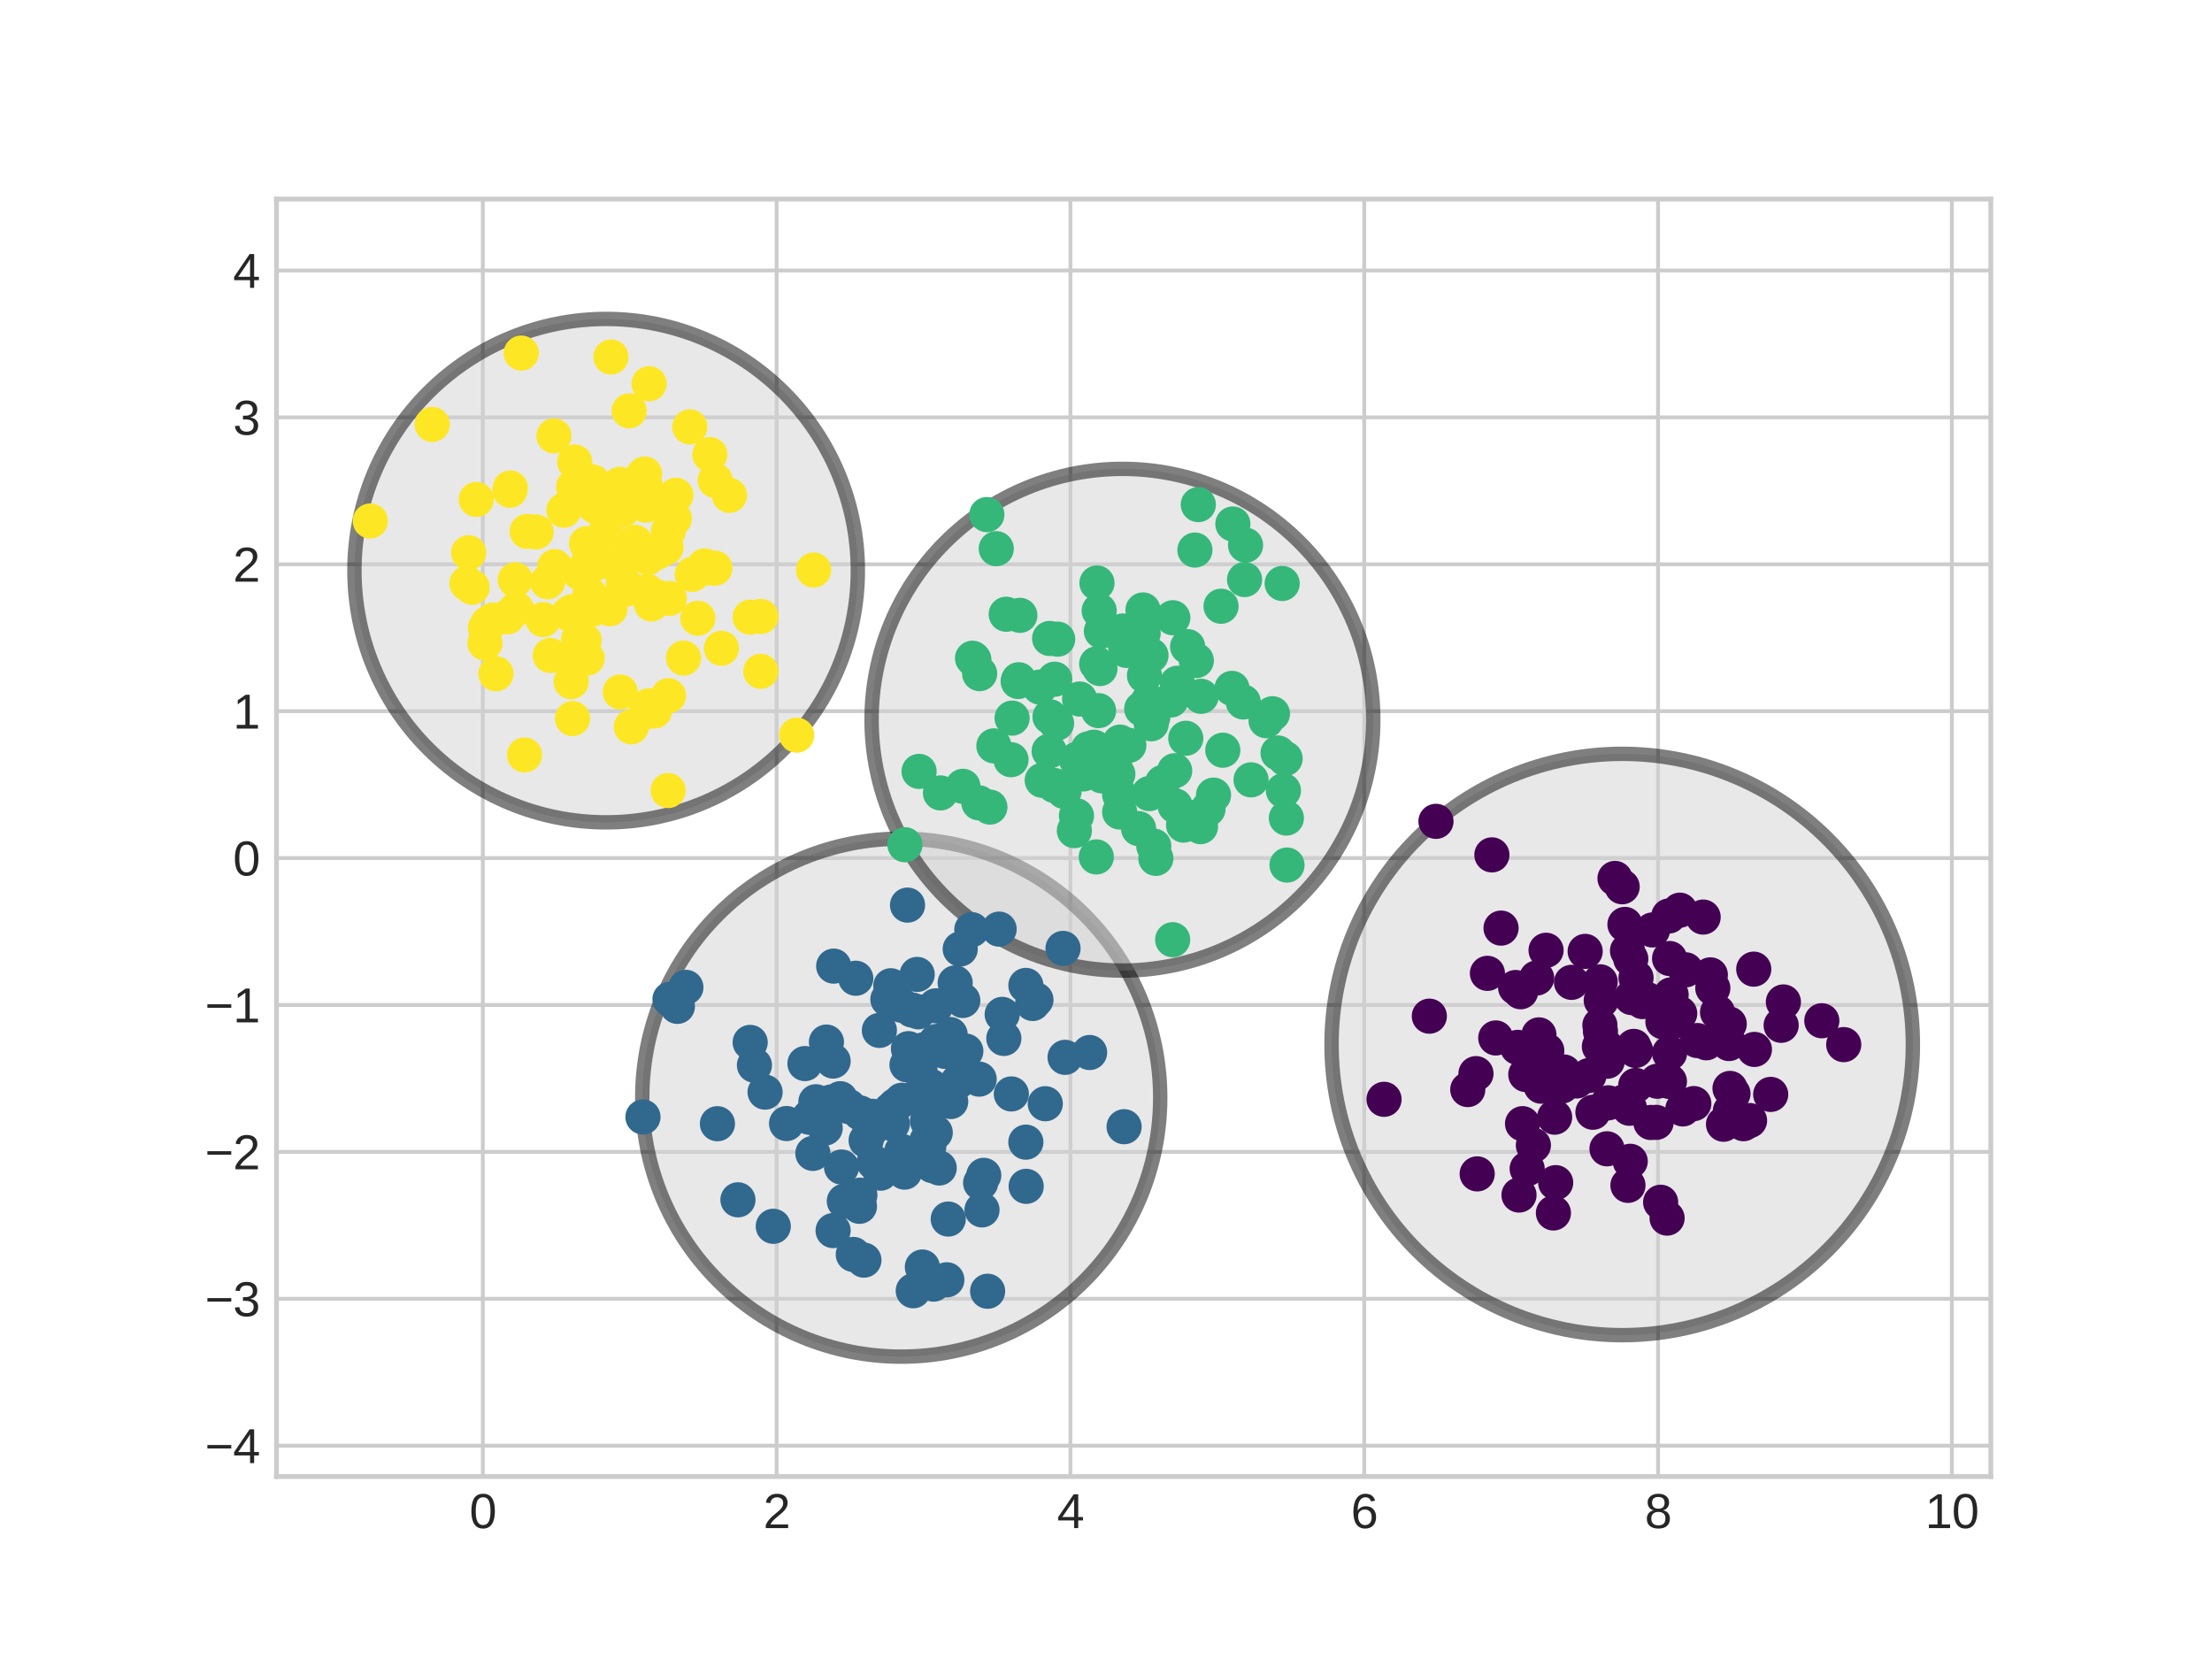 <?xml version="1.0" encoding="utf-8" standalone="no"?>
<!DOCTYPE svg PUBLIC "-//W3C//DTD SVG 1.1//EN"
  "http://www.w3.org/Graphics/SVG/1.1/DTD/svg11.dtd">
<svg xmlns:xlink="http://www.w3.org/1999/xlink" width="460.8pt" height="345.6pt" viewBox="0 0 460.8 345.6" xmlns="http://www.w3.org/2000/svg" version="1.1">
 <defs>
  <style type="text/css">*{stroke-linejoin: round; stroke-linecap: butt}</style>
 </defs>
 <g id="figure_1">
  <g id="patch_1">
   <path d="M 0 345.6 
L 460.8 345.6 
L 460.8 0 
L 0 0 
z
" style="fill: #ffffff"/>
  </g>
  <g id="axes_1">
   <g id="patch_2">
    <path d="M 57.6 307.584 
L 414.72 307.584 
L 414.72 41.472 
L 57.6 41.472 
z
" style="fill: #ffffff"/>
   </g>
   <g id="matplotlib.axis_1">
    <g id="xtick_1">
     <g id="line2d_1">
      <path d="M 100.579 307.584 
L 100.579 41.472 
" clip-path="url(#p5fc5facd70)" style="fill: none; stroke: #cccccc; stroke-width: 0.8; stroke-linecap: round"/>
     </g>
     <g id="line2d_2"/>
     <g id="text_1">
      <!-- 0 -->
      <g style="fill: #262626" transform="translate(97.798 318.331) scale(0.1 -0.1)">
       <defs>
        <path id="LiberationSans-30" d="M 3309 2203 
Q 3309 1100 2920 518 
Q 2531 -63 1772 -63 
Q 1013 -63 631 515 
Q 250 1094 250 2203 
Q 250 3338 620 3903 
Q 991 4469 1791 4469 
Q 2569 4469 2939 3897 
Q 3309 3325 3309 2203 
z
M 2738 2203 
Q 2738 3156 2517 3584 
Q 2297 4013 1791 4013 
Q 1272 4013 1045 3591 
Q 819 3169 819 2203 
Q 819 1266 1048 831 
Q 1278 397 1778 397 
Q 2275 397 2506 840 
Q 2738 1284 2738 2203 
z
" transform="scale(0.016)"/>
       </defs>
       <use xlink:href="#LiberationSans-30"/>
      </g>
     </g>
    </g>
    <g id="xtick_2">
     <g id="line2d_3">
      <path d="M 161.784 307.584 
L 161.784 41.472 
" clip-path="url(#p5fc5facd70)" style="fill: none; stroke: #cccccc; stroke-width: 0.8; stroke-linecap: round"/>
     </g>
     <g id="line2d_4"/>
     <g id="text_2">
      <!-- 2 -->
      <g style="fill: #262626" transform="translate(159.004 318.331) scale(0.1 -0.1)">
       <defs>
        <path id="LiberationSans-32" d="M 322 0 
L 322 397 
Q 481 763 711 1042 
Q 941 1322 1194 1548 
Q 1447 1775 1695 1969 
Q 1944 2163 2144 2356 
Q 2344 2550 2467 2762 
Q 2591 2975 2591 3244 
Q 2591 3606 2378 3806 
Q 2166 4006 1788 4006 
Q 1428 4006 1195 3811 
Q 963 3616 922 3263 
L 347 3316 
Q 409 3844 795 4156 
Q 1181 4469 1788 4469 
Q 2453 4469 2811 4155 
Q 3169 3841 3169 3263 
Q 3169 3006 3051 2753 
Q 2934 2500 2703 2247 
Q 2472 1994 1819 1463 
Q 1459 1169 1246 933 
Q 1034 697 941 478 
L 3238 478 
L 3238 0 
L 322 0 
z
" transform="scale(0.016)"/>
       </defs>
       <use xlink:href="#LiberationSans-32"/>
      </g>
     </g>
    </g>
    <g id="xtick_3">
     <g id="line2d_5">
      <path d="M 222.99 307.584 
L 222.99 41.472 
" clip-path="url(#p5fc5facd70)" style="fill: none; stroke: #cccccc; stroke-width: 0.8; stroke-linecap: round"/>
     </g>
     <g id="line2d_6"/>
     <g id="text_3">
      <!-- 4 -->
      <g style="fill: #262626" transform="translate(220.21 318.331) scale(0.1 -0.1)">
       <defs>
        <path id="LiberationSans-34" d="M 2753 997 
L 2753 0 
L 2222 0 
L 2222 997 
L 147 997 
L 147 1434 
L 2163 4403 
L 2753 4403 
L 2753 1441 
L 3372 1441 
L 3372 997 
L 2753 997 
z
M 2222 3769 
Q 2216 3750 2134 3603 
Q 2053 3456 2013 3397 
L 884 1734 
L 716 1503 
L 666 1441 
L 2222 1441 
L 2222 3769 
z
" transform="scale(0.016)"/>
       </defs>
       <use xlink:href="#LiberationSans-34"/>
      </g>
     </g>
    </g>
    <g id="xtick_4">
     <g id="line2d_7">
      <path d="M 284.196 307.584 
L 284.196 41.472 
" clip-path="url(#p5fc5facd70)" style="fill: none; stroke: #cccccc; stroke-width: 0.8; stroke-linecap: round"/>
     </g>
     <g id="line2d_8"/>
     <g id="text_4">
      <!-- 6 -->
      <g style="fill: #262626" transform="translate(281.415 318.331) scale(0.1 -0.1)">
       <defs>
        <path id="LiberationSans-36" d="M 3278 1441 
Q 3278 744 2900 340 
Q 2522 -63 1856 -63 
Q 1113 -63 719 490 
Q 325 1044 325 2100 
Q 325 3244 734 3856 
Q 1144 4469 1900 4469 
Q 2897 4469 3156 3572 
L 2619 3475 
Q 2453 4013 1894 4013 
Q 1413 4013 1148 3564 
Q 884 3116 884 2266 
Q 1038 2550 1316 2698 
Q 1594 2847 1953 2847 
Q 2563 2847 2920 2465 
Q 3278 2084 3278 1441 
z
M 2706 1416 
Q 2706 1894 2472 2153 
Q 2238 2413 1819 2413 
Q 1425 2413 1183 2183 
Q 941 1953 941 1550 
Q 941 1041 1192 716 
Q 1444 391 1838 391 
Q 2244 391 2475 664 
Q 2706 938 2706 1416 
z
" transform="scale(0.016)"/>
       </defs>
       <use xlink:href="#LiberationSans-36"/>
      </g>
     </g>
    </g>
    <g id="xtick_5">
     <g id="line2d_9">
      <path d="M 345.401 307.584 
L 345.401 41.472 
" clip-path="url(#p5fc5facd70)" style="fill: none; stroke: #cccccc; stroke-width: 0.8; stroke-linecap: round"/>
     </g>
     <g id="line2d_10"/>
     <g id="text_5">
      <!-- 8 -->
      <g style="fill: #262626" transform="translate(342.621 318.331) scale(0.1 -0.1)">
       <defs>
        <path id="LiberationSans-38" d="M 3281 1228 
Q 3281 619 2893 278 
Q 2506 -63 1781 -63 
Q 1075 -63 676 271 
Q 278 606 278 1222 
Q 278 1653 525 1947 
Q 772 2241 1156 2303 
L 1156 2316 
Q 797 2400 589 2681 
Q 381 2963 381 3341 
Q 381 3844 757 4156 
Q 1134 4469 1769 4469 
Q 2419 4469 2795 4162 
Q 3172 3856 3172 3334 
Q 3172 2956 2962 2675 
Q 2753 2394 2391 2322 
L 2391 2309 
Q 2813 2241 3047 1952 
Q 3281 1663 3281 1228 
z
M 2588 3303 
Q 2588 4050 1769 4050 
Q 1372 4050 1164 3862 
Q 956 3675 956 3303 
Q 956 2925 1170 2726 
Q 1384 2528 1775 2528 
Q 2172 2528 2380 2711 
Q 2588 2894 2588 3303 
z
M 2697 1281 
Q 2697 1691 2453 1898 
Q 2209 2106 1769 2106 
Q 1341 2106 1100 1882 
Q 859 1659 859 1269 
Q 859 359 1788 359 
Q 2247 359 2472 579 
Q 2697 800 2697 1281 
z
" transform="scale(0.016)"/>
       </defs>
       <use xlink:href="#LiberationSans-38"/>
      </g>
     </g>
    </g>
    <g id="xtick_6">
     <g id="line2d_11">
      <path d="M 406.607 307.584 
L 406.607 41.472 
" clip-path="url(#p5fc5facd70)" style="fill: none; stroke: #cccccc; stroke-width: 0.8; stroke-linecap: round"/>
     </g>
     <g id="line2d_12"/>
     <g id="text_6">
      <!-- 10 -->
      <g style="fill: #262626" transform="translate(401.046 318.331) scale(0.1 -0.1)">
       <defs>
        <path id="LiberationSans-31" d="M 488 0 
L 488 478 
L 1609 478 
L 1609 3866 
L 616 3156 
L 616 3688 
L 1656 4403 
L 2175 4403 
L 2175 478 
L 3247 478 
L 3247 0 
L 488 0 
z
" transform="scale(0.016)"/>
       </defs>
       <use xlink:href="#LiberationSans-31"/>
       <use xlink:href="#LiberationSans-30" x="55.615"/>
      </g>
     </g>
    </g>
   </g>
   <g id="matplotlib.axis_2">
    <g id="ytick_1">
     <g id="line2d_13">
      <path d="M 57.6 301.166 
L 414.72 301.166 
" clip-path="url(#p5fc5facd70)" style="fill: none; stroke: #cccccc; stroke-width: 0.8; stroke-linecap: round"/>
     </g>
     <g id="line2d_14"/>
     <g id="text_7">
      <!-- −4 -->
      <g style="fill: #262626" transform="translate(42.698 304.789) scale(0.1 -0.1)">
       <defs>
        <path id="LiberationSans-2212" d="M 316 1900 
L 316 2356 
L 3425 2356 
L 3425 1900 
L 316 1900 
z
" transform="scale(0.016)"/>
       </defs>
       <use xlink:href="#LiberationSans-2212"/>
       <use xlink:href="#LiberationSans-34" x="58.398"/>
      </g>
     </g>
    </g>
    <g id="ytick_2">
     <g id="line2d_15">
      <path d="M 57.6 270.563 
L 414.72 270.563 
" clip-path="url(#p5fc5facd70)" style="fill: none; stroke: #cccccc; stroke-width: 0.8; stroke-linecap: round"/>
     </g>
     <g id="line2d_16"/>
     <g id="text_8">
      <!-- −3 -->
      <g style="fill: #262626" transform="translate(42.698 274.186) scale(0.1 -0.1)">
       <defs>
        <path id="LiberationSans-33" d="M 3278 1216 
Q 3278 606 2890 271 
Q 2503 -63 1784 -63 
Q 1116 -63 717 239 
Q 319 541 244 1131 
L 825 1184 
Q 938 403 1784 403 
Q 2209 403 2451 612 
Q 2694 822 2694 1234 
Q 2694 1594 2417 1795 
Q 2141 1997 1619 1997 
L 1300 1997 
L 1300 2484 
L 1606 2484 
Q 2069 2484 2323 2686 
Q 2578 2888 2578 3244 
Q 2578 3597 2370 3801 
Q 2163 4006 1753 4006 
Q 1381 4006 1151 3815 
Q 922 3625 884 3278 
L 319 3322 
Q 381 3863 767 4166 
Q 1153 4469 1759 4469 
Q 2422 4469 2789 4161 
Q 3156 3853 3156 3303 
Q 3156 2881 2920 2617 
Q 2684 2353 2234 2259 
L 2234 2247 
Q 2728 2194 3003 1916 
Q 3278 1638 3278 1216 
z
" transform="scale(0.016)"/>
       </defs>
       <use xlink:href="#LiberationSans-2212"/>
       <use xlink:href="#LiberationSans-33" x="58.398"/>
      </g>
     </g>
    </g>
    <g id="ytick_3">
     <g id="line2d_17">
      <path d="M 57.6 239.96 
L 414.72 239.96 
" clip-path="url(#p5fc5facd70)" style="fill: none; stroke: #cccccc; stroke-width: 0.8; stroke-linecap: round"/>
     </g>
     <g id="line2d_18"/>
     <g id="text_9">
      <!-- −2 -->
      <g style="fill: #262626" transform="translate(42.698 243.584) scale(0.1 -0.1)">
       <use xlink:href="#LiberationSans-2212"/>
       <use xlink:href="#LiberationSans-32" x="58.398"/>
      </g>
     </g>
    </g>
    <g id="ytick_4">
     <g id="line2d_19">
      <path d="M 57.6 209.357 
L 414.72 209.357 
" clip-path="url(#p5fc5facd70)" style="fill: none; stroke: #cccccc; stroke-width: 0.8; stroke-linecap: round"/>
     </g>
     <g id="line2d_20"/>
     <g id="text_10">
      <!-- −1 -->
      <g style="fill: #262626" transform="translate(42.698 212.981) scale(0.1 -0.1)">
       <use xlink:href="#LiberationSans-2212"/>
       <use xlink:href="#LiberationSans-31" x="58.398"/>
      </g>
     </g>
    </g>
    <g id="ytick_5">
     <g id="line2d_21">
      <path d="M 57.6 178.754 
L 414.72 178.754 
" clip-path="url(#p5fc5facd70)" style="fill: none; stroke: #cccccc; stroke-width: 0.8; stroke-linecap: round"/>
     </g>
     <g id="line2d_22"/>
     <g id="text_11">
      <!-- 0 -->
      <g style="fill: #262626" transform="translate(48.539 182.378) scale(0.1 -0.1)">
       <use xlink:href="#LiberationSans-30"/>
      </g>
     </g>
    </g>
    <g id="ytick_6">
     <g id="line2d_23">
      <path d="M 57.6 148.152 
L 414.72 148.152 
" clip-path="url(#p5fc5facd70)" style="fill: none; stroke: #cccccc; stroke-width: 0.8; stroke-linecap: round"/>
     </g>
     <g id="line2d_24"/>
     <g id="text_12">
      <!-- 1 -->
      <g style="fill: #262626" transform="translate(48.539 151.775) scale(0.1 -0.1)">
       <use xlink:href="#LiberationSans-31"/>
      </g>
     </g>
    </g>
    <g id="ytick_7">
     <g id="line2d_25">
      <path d="M 57.6 117.549 
L 414.72 117.549 
" clip-path="url(#p5fc5facd70)" style="fill: none; stroke: #cccccc; stroke-width: 0.8; stroke-linecap: round"/>
     </g>
     <g id="line2d_26"/>
     <g id="text_13">
      <!-- 2 -->
      <g style="fill: #262626" transform="translate(48.539 121.172) scale(0.1 -0.1)">
       <use xlink:href="#LiberationSans-32"/>
      </g>
     </g>
    </g>
    <g id="ytick_8">
     <g id="line2d_27">
      <path d="M 57.6 86.946 
L 414.72 86.946 
" clip-path="url(#p5fc5facd70)" style="fill: none; stroke: #cccccc; stroke-width: 0.8; stroke-linecap: round"/>
     </g>
     <g id="line2d_28"/>
     <g id="text_14">
      <!-- 3 -->
      <g style="fill: #262626" transform="translate(48.539 90.569) scale(0.1 -0.1)">
       <use xlink:href="#LiberationSans-33"/>
      </g>
     </g>
    </g>
    <g id="ytick_9">
     <g id="line2d_29">
      <path d="M 57.6 56.343 
L 414.72 56.343 
" clip-path="url(#p5fc5facd70)" style="fill: none; stroke: #cccccc; stroke-width: 0.8; stroke-linecap: round"/>
     </g>
     <g id="line2d_30"/>
     <g id="text_15">
      <!-- 4 -->
      <g style="fill: #262626" transform="translate(48.539 59.967) scale(0.1 -0.1)">
       <use xlink:href="#LiberationSans-34"/>
      </g>
     </g>
    </g>
   </g>
   <g id="patch_3">
    <path d="M 337.937 278.139 
C 353.995 278.139 369.398 271.759 380.752 260.404 
C 392.107 249.049 398.487 233.647 398.487 217.588 
C 398.487 201.53 392.107 186.128 380.752 174.773 
C 369.398 163.418 353.995 157.038 337.937 157.038 
C 321.879 157.038 306.476 163.418 295.121 174.773 
C 283.766 186.128 277.386 201.53 277.386 217.588 
C 277.386 233.647 283.766 249.049 295.121 260.404 
C 306.476 271.759 321.879 278.139 337.937 278.139 
z
" clip-path="url(#p5fc5facd70)" style="fill: #d3d3d3; opacity: 0.5; stroke: #000000; stroke-width: 3; stroke-linejoin: miter"/>
   </g>
   <g id="patch_4">
    <path d="M 187.743 282.616 
C 202.051 282.616 215.775 276.931 225.893 266.814 
C 236.01 256.696 241.695 242.972 241.695 228.664 
C 241.695 214.356 236.01 200.632 225.893 190.515 
C 215.775 180.397 202.051 174.713 187.743 174.713 
C 173.435 174.713 159.711 180.397 149.594 190.515 
C 139.476 200.632 133.792 214.356 133.792 228.664 
C 133.792 242.972 139.476 256.696 149.594 266.814 
C 159.711 276.931 173.435 282.616 187.743 282.616 
z
" clip-path="url(#p5fc5facd70)" style="fill: #d3d3d3; opacity: 0.5; stroke: #000000; stroke-width: 3; stroke-linejoin: miter"/>
   </g>
   <g id="patch_5">
    <path d="M 233.822 202.187 
C 247.681 202.187 260.974 196.681 270.774 186.881 
C 280.573 177.082 286.08 163.789 286.08 149.93 
C 286.08 136.071 280.573 122.778 270.774 112.978 
C 260.974 103.178 247.681 97.672 233.822 97.672 
C 219.963 97.672 206.67 103.178 196.87 112.978 
C 187.07 122.778 181.564 136.071 181.564 149.93 
C 181.564 163.789 187.07 177.082 196.87 186.881 
C 206.67 196.681 219.963 202.187 233.822 202.187 
z
" clip-path="url(#p5fc5facd70)" style="fill: #d3d3d3; opacity: 0.5; stroke: #000000; stroke-width: 3; stroke-linejoin: miter"/>
   </g>
   <g id="patch_6">
    <path d="M 126.269 171.312 
C 140.175 171.312 153.513 165.787 163.346 155.954 
C 173.179 146.121 178.704 132.782 178.704 118.876 
C 178.704 104.97 173.179 91.632 163.346 81.798 
C 153.513 71.965 140.175 66.44 126.269 66.44 
C 112.362 66.44 99.024 71.965 89.191 81.798 
C 79.358 91.632 73.833 104.97 73.833 118.876 
C 73.833 132.782 79.358 146.121 89.191 155.954 
C 99.024 165.787 112.362 171.312 126.269 171.312 
z
" clip-path="url(#p5fc5facd70)" style="fill: #d3d3d3; opacity: 0.5; stroke: #000000; stroke-width: 3; stroke-linejoin: miter"/>
   </g>
   <g id="PathCollection_1">
    <defs>
     <path id="C0_0_de59c45f54" d="M 0 3.162 
C 0.839 3.162 1.643 2.829 2.236 2.236 
C 2.829 1.643 3.162 0.839 3.162 -0 
C 3.162 -0.839 2.829 -1.643 2.236 -2.236 
C 1.643 -2.829 0.839 -3.162 0 -3.162 
C -0.839 -3.162 -1.643 -2.829 -2.236 -2.236 
C -2.829 -1.643 -3.162 -0.839 -3.162 0 
C -3.162 0.839 -2.829 1.643 -2.236 2.236 
C -1.643 2.829 -0.839 3.162 0 3.162 
z
"/>
    </defs>
    <g clip-path="url(#p5fc5facd70)">
     <use xlink:href="#C0_0_de59c45f54" x="299.138" y="171.102" style="fill: #440154; stroke: #440154"/>
    </g>
    <g clip-path="url(#p5fc5facd70)">
     <use xlink:href="#C0_0_de59c45f54" x="177.757" y="261.32" style="fill: #31688e; stroke: #31688e"/>
    </g>
    <g clip-path="url(#p5fc5facd70)">
     <use xlink:href="#C0_0_de59c45f54" x="194.492" y="267.505" style="fill: #31688e; stroke: #31688e"/>
    </g>
    <g clip-path="url(#p5fc5facd70)">
     <use xlink:href="#C0_0_de59c45f54" x="232.608" y="157.242" style="fill: #35b779; stroke: #35b779"/>
    </g>
    <g clip-path="url(#p5fc5facd70)">
     <use xlink:href="#C0_0_de59c45f54" x="173.551" y="256.352" style="fill: #31688e; stroke: #31688e"/>
    </g>
    <g clip-path="url(#p5fc5facd70)">
     <use xlink:href="#C0_0_de59c45f54" x="339.446" y="230.87" style="fill: #440154; stroke: #440154"/>
    </g>
    <g clip-path="url(#p5fc5facd70)">
     <use xlink:href="#C0_0_de59c45f54" x="126.248" y="110.718" style="fill: #fde725; stroke: #fde725"/>
    </g>
    <g clip-path="url(#p5fc5facd70)">
     <use xlink:href="#C0_0_de59c45f54" x="228.381" y="178.512" style="fill: #35b779; stroke: #35b779"/>
    </g>
    <g clip-path="url(#p5fc5facd70)">
     <use xlink:href="#C0_0_de59c45f54" x="193.204" y="233.546" style="fill: #31688e; stroke: #31688e"/>
    </g>
    <g clip-path="url(#p5fc5facd70)">
     <use xlink:href="#C0_0_de59c45f54" x="139.441" y="124.665" style="fill: #fde725; stroke: #fde725"/>
    </g>
    <g clip-path="url(#p5fc5facd70)">
     <use xlink:href="#C0_0_de59c45f54" x="339.885" y="207.81" style="fill: #440154; stroke: #440154"/>
    </g>
    <g clip-path="url(#p5fc5facd70)">
     <use xlink:href="#C0_0_de59c45f54" x="106.312" y="101.659" style="fill: #fde725; stroke: #fde725"/>
    </g>
    <g clip-path="url(#p5fc5facd70)">
     <use xlink:href="#C0_0_de59c45f54" x="205.582" y="107.201" style="fill: #35b779; stroke: #35b779"/>
    </g>
    <g clip-path="url(#p5fc5facd70)">
     <use xlink:href="#C0_0_de59c45f54" x="204.569" y="252.043" style="fill: #31688e; stroke: #31688e"/>
    </g>
    <g clip-path="url(#p5fc5facd70)">
     <use xlink:href="#C0_0_de59c45f54" x="191.065" y="202.991" style="fill: #31688e; stroke: #31688e"/>
    </g>
    <g clip-path="url(#p5fc5facd70)">
     <use xlink:href="#C0_0_de59c45f54" x="135.213" y="79.944" style="fill: #fde725; stroke: #fde725"/>
    </g>
    <g clip-path="url(#p5fc5facd70)">
     <use xlink:href="#C0_0_de59c45f54" x="149.452" y="234.091" style="fill: #31688e; stroke: #31688e"/>
    </g>
    <g clip-path="url(#p5fc5facd70)">
     <use xlink:href="#C0_0_de59c45f54" x="113.122" y="129.071" style="fill: #fde725; stroke: #fde725"/>
    </g>
    <g clip-path="url(#p5fc5facd70)">
     <use xlink:href="#C0_0_de59c45f54" x="219.713" y="141.49" style="fill: #35b779; stroke: #35b779"/>
    </g>
    <g clip-path="url(#p5fc5facd70)">
     <use xlink:href="#C0_0_de59c45f54" x="209.117" y="216.325" style="fill: #31688e; stroke: #31688e"/>
    </g>
    <g clip-path="url(#p5fc5facd70)">
     <use xlink:href="#C0_0_de59c45f54" x="208.776" y="211.318" style="fill: #31688e; stroke: #31688e"/>
    </g>
    <g clip-path="url(#p5fc5facd70)">
     <use xlink:href="#C0_0_de59c45f54" x="182.083" y="242.168" style="fill: #31688e; stroke: #31688e"/>
    </g>
    <g clip-path="url(#p5fc5facd70)">
     <use xlink:href="#C0_0_de59c45f54" x="319.43" y="238.578" style="fill: #440154; stroke: #440154"/>
    </g>
    <g clip-path="url(#p5fc5facd70)">
     <use xlink:href="#C0_0_de59c45f54" x="243.947" y="145.817" style="fill: #35b779; stroke: #35b779"/>
    </g>
    <g clip-path="url(#p5fc5facd70)">
     <use xlink:href="#C0_0_de59c45f54" x="247.021" y="153.799" style="fill: #35b779; stroke: #35b779"/>
    </g>
    <g clip-path="url(#p5fc5facd70)">
     <use xlink:href="#C0_0_de59c45f54" x="318.138" y="243.486" style="fill: #440154; stroke: #440154"/>
    </g>
    <g clip-path="url(#p5fc5facd70)">
     <use xlink:href="#C0_0_de59c45f54" x="322.074" y="197.961" style="fill: #440154; stroke: #440154"/>
    </g>
    <g clip-path="url(#p5fc5facd70)">
     <use xlink:href="#C0_0_de59c45f54" x="200.589" y="163.809" style="fill: #35b779; stroke: #35b779"/>
    </g>
    <g clip-path="url(#p5fc5facd70)">
     <use xlink:href="#C0_0_de59c45f54" x="238.106" y="127.064" style="fill: #35b779; stroke: #35b779"/>
    </g>
    <g clip-path="url(#p5fc5facd70)">
     <use xlink:href="#C0_0_de59c45f54" x="127.274" y="74.373" style="fill: #fde725; stroke: #fde725"/>
    </g>
    <g clip-path="url(#p5fc5facd70)">
     <use xlink:href="#C0_0_de59c45f54" x="202.597" y="137.124" style="fill: #35b779; stroke: #35b779"/>
    </g>
    <g clip-path="url(#p5fc5facd70)">
     <use xlink:href="#C0_0_de59c45f54" x="260.619" y="162.457" style="fill: #35b779; stroke: #35b779"/>
    </g>
    <g clip-path="url(#p5fc5facd70)">
     <use xlink:href="#C0_0_de59c45f54" x="204.287" y="246.411" style="fill: #31688e; stroke: #31688e"/>
    </g>
    <g clip-path="url(#p5fc5facd70)">
     <use xlink:href="#C0_0_de59c45f54" x="267.716" y="158.023" style="fill: #35b779; stroke: #35b779"/>
    </g>
    <g clip-path="url(#p5fc5facd70)">
     <use xlink:href="#C0_0_de59c45f54" x="226.984" y="219.259" style="fill: #31688e; stroke: #31688e"/>
    </g>
    <g clip-path="url(#p5fc5facd70)">
     <use xlink:href="#C0_0_de59c45f54" x="340.72" y="218.822" style="fill: #440154; stroke: #440154"/>
    </g>
    <g clip-path="url(#p5fc5facd70)">
     <use xlink:href="#C0_0_de59c45f54" x="131.005" y="116.145" style="fill: #fde725; stroke: #fde725"/>
    </g>
    <g clip-path="url(#p5fc5facd70)">
     <use xlink:href="#C0_0_de59c45f54" x="233.894" y="131.445" style="fill: #35b779; stroke: #35b779"/>
    </g>
    <g clip-path="url(#p5fc5facd70)">
     <use xlink:href="#C0_0_de59c45f54" x="136.891" y="124.37" style="fill: #fde725; stroke: #fde725"/>
    </g>
    <g clip-path="url(#p5fc5facd70)">
     <use xlink:href="#C0_0_de59c45f54" x="224.243" y="158.236" style="fill: #35b779; stroke: #35b779"/>
    </g>
    <g clip-path="url(#p5fc5facd70)">
     <use xlink:href="#C0_0_de59c45f54" x="186.528" y="230.286" style="fill: #31688e; stroke: #31688e"/>
    </g>
    <g clip-path="url(#p5fc5facd70)">
     <use xlink:href="#C0_0_de59c45f54" x="330.22" y="198.193" style="fill: #440154; stroke: #440154"/>
    </g>
    <g clip-path="url(#p5fc5facd70)">
     <use xlink:href="#C0_0_de59c45f54" x="125.918" y="106.791" style="fill: #fde725; stroke: #fde725"/>
    </g>
    <g clip-path="url(#p5fc5facd70)">
     <use xlink:href="#C0_0_de59c45f54" x="268.106" y="180.208" style="fill: #35b779; stroke: #35b779"/>
    </g>
    <g clip-path="url(#p5fc5facd70)">
     <use xlink:href="#C0_0_de59c45f54" x="109.814" y="110.708" style="fill: #fde725; stroke: #fde725"/>
    </g>
    <g clip-path="url(#p5fc5facd70)">
     <use xlink:href="#C0_0_de59c45f54" x="334.816" y="221.072" style="fill: #440154; stroke: #440154"/>
    </g>
    <g clip-path="url(#p5fc5facd70)">
     <use xlink:href="#C0_0_de59c45f54" x="97.276" y="121.531" style="fill: #fde725; stroke: #fde725"/>
    </g>
    <g clip-path="url(#p5fc5facd70)">
     <use xlink:href="#C0_0_de59c45f54" x="120.755" y="127.562" style="fill: #fde725; stroke: #fde725"/>
    </g>
    <g clip-path="url(#p5fc5facd70)">
     <use xlink:href="#C0_0_de59c45f54" x="102.649" y="129.181" style="fill: #fde725; stroke: #fde725"/>
    </g>
    <g clip-path="url(#p5fc5facd70)">
     <use xlink:href="#C0_0_de59c45f54" x="325.126" y="224.752" style="fill: #440154; stroke: #440154"/>
    </g>
    <g clip-path="url(#p5fc5facd70)">
     <use xlink:href="#C0_0_de59c45f54" x="347.798" y="219.377" style="fill: #440154; stroke: #440154"/>
    </g>
    <g clip-path="url(#p5fc5facd70)">
     <use xlink:href="#C0_0_de59c45f54" x="338.506" y="192.574" style="fill: #440154; stroke: #440154"/>
    </g>
    <g clip-path="url(#p5fc5facd70)">
     <use xlink:href="#C0_0_de59c45f54" x="157.162" y="221.9" style="fill: #31688e; stroke: #31688e"/>
    </g>
    <g clip-path="url(#p5fc5facd70)">
     <use xlink:href="#C0_0_de59c45f54" x="347.806" y="199.678" style="fill: #440154; stroke: #440154"/>
    </g>
    <g clip-path="url(#p5fc5facd70)">
     <use xlink:href="#C0_0_de59c45f54" x="333.568" y="208.395" style="fill: #440154; stroke: #440154"/>
    </g>
    <g clip-path="url(#p5fc5facd70)">
     <use xlink:href="#C0_0_de59c45f54" x="161.087" y="255.46" style="fill: #31688e; stroke: #31688e"/>
    </g>
    <g clip-path="url(#p5fc5facd70)">
     <use xlink:href="#C0_0_de59c45f54" x="223.811" y="173.04" style="fill: #35b779; stroke: #35b779"/>
    </g>
    <g clip-path="url(#p5fc5facd70)">
     <use xlink:href="#C0_0_de59c45f54" x="120.8" y="119.358" style="fill: #fde725; stroke: #fde725"/>
    </g>
    <g clip-path="url(#p5fc5facd70)">
     <use xlink:href="#C0_0_de59c45f54" x="139.183" y="164.684" style="fill: #fde725; stroke: #fde725"/>
    </g>
    <g clip-path="url(#p5fc5facd70)">
     <use xlink:href="#C0_0_de59c45f54" x="139.569" y="208.166" style="fill: #31688e; stroke: #31688e"/>
    </g>
    <g clip-path="url(#p5fc5facd70)">
     <use xlink:href="#C0_0_de59c45f54" x="134.845" y="123.192" style="fill: #fde725; stroke: #fde725"/>
    </g>
    <g clip-path="url(#p5fc5facd70)">
     <use xlink:href="#C0_0_de59c45f54" x="119.725" y="96.238" style="fill: #fde725; stroke: #fde725"/>
    </g>
    <g clip-path="url(#p5fc5facd70)">
     <use xlink:href="#C0_0_de59c45f54" x="129.132" y="100.901" style="fill: #fde725; stroke: #fde725"/>
    </g>
    <g clip-path="url(#p5fc5facd70)">
     <use xlink:href="#C0_0_de59c45f54" x="156.26" y="128.565" style="fill: #fde725; stroke: #fde725"/>
    </g>
    <g clip-path="url(#p5fc5facd70)">
     <use xlink:href="#C0_0_de59c45f54" x="224.909" y="145.62" style="fill: #35b779; stroke: #35b779"/>
    </g>
    <g clip-path="url(#p5fc5facd70)">
     <use xlink:href="#C0_0_de59c45f54" x="188.445" y="244.175" style="fill: #31688e; stroke: #31688e"/>
    </g>
    <g clip-path="url(#p5fc5facd70)">
     <use xlink:href="#C0_0_de59c45f54" x="122.782" y="116.632" style="fill: #fde725; stroke: #fde725"/>
    </g>
    <g clip-path="url(#p5fc5facd70)">
     <use xlink:href="#C0_0_de59c45f54" x="244.288" y="195.755" style="fill: #35b779; stroke: #35b779"/>
    </g>
    <g clip-path="url(#p5fc5facd70)">
     <use xlink:href="#C0_0_de59c45f54" x="189.055" y="188.552" style="fill: #31688e; stroke: #31688e"/>
    </g>
    <g clip-path="url(#p5fc5facd70)">
     <use xlink:href="#C0_0_de59c45f54" x="310.788" y="178.087" style="fill: #440154; stroke: #440154"/>
    </g>
    <g clip-path="url(#p5fc5facd70)">
     <use xlink:href="#C0_0_de59c45f54" x="197.936" y="215.506" style="fill: #31688e; stroke: #31688e"/>
    </g>
    <g clip-path="url(#p5fc5facd70)">
     <use xlink:href="#C0_0_de59c45f54" x="219.626" y="163.63" style="fill: #35b779; stroke: #35b779"/>
    </g>
    <g clip-path="url(#p5fc5facd70)">
     <use xlink:href="#C0_0_de59c45f54" x="194.246" y="242.822" style="fill: #31688e; stroke: #31688e"/>
    </g>
    <g clip-path="url(#p5fc5facd70)">
     <use xlink:href="#C0_0_de59c45f54" x="325.387" y="226.234" style="fill: #440154; stroke: #440154"/>
    </g>
    <g clip-path="url(#p5fc5facd70)">
     <use xlink:href="#C0_0_de59c45f54" x="147.873" y="94.699" style="fill: #fde725; stroke: #fde725"/>
    </g>
    <g clip-path="url(#p5fc5facd70)">
     <use xlink:href="#C0_0_de59c45f54" x="198.982" y="204.759" style="fill: #31688e; stroke: #31688e"/>
    </g>
    <g clip-path="url(#p5fc5facd70)">
     <use xlink:href="#C0_0_de59c45f54" x="191.461" y="160.696" style="fill: #35b779; stroke: #35b779"/>
    </g>
    <g clip-path="url(#p5fc5facd70)">
     <use xlink:href="#C0_0_de59c45f54" x="195.655" y="243.313" style="fill: #31688e; stroke: #31688e"/>
    </g>
    <g clip-path="url(#p5fc5facd70)">
     <use xlink:href="#C0_0_de59c45f54" x="288.319" y="229.008" style="fill: #440154; stroke: #440154"/>
    </g>
    <g clip-path="url(#p5fc5facd70)">
     <use xlink:href="#C0_0_de59c45f54" x="173.672" y="201.26" style="fill: #31688e; stroke: #31688e"/>
    </g>
    <g clip-path="url(#p5fc5facd70)">
     <use xlink:href="#C0_0_de59c45f54" x="217.752" y="229.926" style="fill: #31688e; stroke: #31688e"/>
    </g>
    <g clip-path="url(#p5fc5facd70)">
     <use xlink:href="#C0_0_de59c45f54" x="239.826" y="150.773" style="fill: #35b779; stroke: #35b779"/>
    </g>
    <g clip-path="url(#p5fc5facd70)">
     <use xlink:href="#C0_0_de59c45f54" x="103.322" y="140.357" style="fill: #fde725; stroke: #fde725"/>
    </g>
    <g clip-path="url(#p5fc5facd70)">
     <use xlink:href="#C0_0_de59c45f54" x="360.232" y="213.32" style="fill: #440154; stroke: #440154"/>
    </g>
    <g clip-path="url(#p5fc5facd70)">
     <use xlink:href="#C0_0_de59c45f54" x="249.629" y="105.119" style="fill: #35b779; stroke: #35b779"/>
    </g>
    <g clip-path="url(#p5fc5facd70)">
     <use xlink:href="#C0_0_de59c45f54" x="205.74" y="268.992" style="fill: #31688e; stroke: #31688e"/>
    </g>
    <g clip-path="url(#p5fc5facd70)">
     <use xlink:href="#C0_0_de59c45f54" x="190.248" y="268.892" style="fill: #31688e; stroke: #31688e"/>
    </g>
    <g clip-path="url(#p5fc5facd70)">
     <use xlink:href="#C0_0_de59c45f54" x="250.087" y="172.206" style="fill: #35b779; stroke: #35b779"/>
    </g>
    <g clip-path="url(#p5fc5facd70)">
     <use xlink:href="#C0_0_de59c45f54" x="186.595" y="242.561" style="fill: #31688e; stroke: #31688e"/>
    </g>
    <g clip-path="url(#p5fc5facd70)">
     <use xlink:href="#C0_0_de59c45f54" x="128.119" y="103.033" style="fill: #fde725; stroke: #fde725"/>
    </g>
    <g clip-path="url(#p5fc5facd70)">
     <use xlink:href="#C0_0_de59c45f54" x="171.901" y="234.985" style="fill: #31688e; stroke: #31688e"/>
    </g>
    <g clip-path="url(#p5fc5facd70)">
     <use xlink:href="#C0_0_de59c45f54" x="123.469" y="100.404" style="fill: #fde725; stroke: #fde725"/>
    </g>
    <g clip-path="url(#p5fc5facd70)">
     <use xlink:href="#C0_0_de59c45f54" x="233.241" y="165.537" style="fill: #35b779; stroke: #35b779"/>
    </g>
    <g clip-path="url(#p5fc5facd70)">
     <use xlink:href="#C0_0_de59c45f54" x="203.974" y="224.803" style="fill: #31688e; stroke: #31688e"/>
    </g>
    <g clip-path="url(#p5fc5facd70)">
     <use xlink:href="#C0_0_de59c45f54" x="234.171" y="234.715" style="fill: #31688e; stroke: #31688e"/>
    </g>
    <g clip-path="url(#p5fc5facd70)">
     <use xlink:href="#C0_0_de59c45f54" x="321.052" y="226.273" style="fill: #440154; stroke: #440154"/>
    </g>
    <g clip-path="url(#p5fc5facd70)">
     <use xlink:href="#C0_0_de59c45f54" x="265.078" y="148.685" style="fill: #35b779; stroke: #35b779"/>
    </g>
    <g clip-path="url(#p5fc5facd70)">
     <use xlink:href="#C0_0_de59c45f54" x="119.59" y="103.622" style="fill: #fde725; stroke: #fde725"/>
    </g>
    <g clip-path="url(#p5fc5facd70)">
     <use xlink:href="#C0_0_de59c45f54" x="122.316" y="137.108" style="fill: #fde725; stroke: #fde725"/>
    </g>
    <g clip-path="url(#p5fc5facd70)">
     <use xlink:href="#C0_0_de59c45f54" x="140.807" y="103.16" style="fill: #fde725; stroke: #fde725"/>
    </g>
    <g clip-path="url(#p5fc5facd70)">
     <use xlink:href="#C0_0_de59c45f54" x="338.209" y="229.575" style="fill: #440154; stroke: #440154"/>
    </g>
    <g clip-path="url(#p5fc5facd70)">
     <use xlink:href="#C0_0_de59c45f54" x="127.085" y="126.807" style="fill: #fde725; stroke: #fde725"/>
    </g>
    <g clip-path="url(#p5fc5facd70)">
     <use xlink:href="#C0_0_de59c45f54" x="252.797" y="165.639" style="fill: #35b779; stroke: #35b779"/>
    </g>
    <g clip-path="url(#p5fc5facd70)">
     <use xlink:href="#C0_0_de59c45f54" x="256.642" y="143.402" style="fill: #35b779; stroke: #35b779"/>
    </g>
    <g clip-path="url(#p5fc5facd70)">
     <use xlink:href="#C0_0_de59c45f54" x="183.193" y="214.651" style="fill: #31688e; stroke: #31688e"/>
    </g>
    <g clip-path="url(#p5fc5facd70)">
     <use xlink:href="#C0_0_de59c45f54" x="354.795" y="191.043" style="fill: #440154; stroke: #440154"/>
    </g>
    <g clip-path="url(#p5fc5facd70)">
     <use xlink:href="#C0_0_de59c45f54" x="240.152" y="149.395" style="fill: #35b779; stroke: #35b779"/>
    </g>
    <g clip-path="url(#p5fc5facd70)">
     <use xlink:href="#C0_0_de59c45f54" x="337.924" y="184.73" style="fill: #440154; stroke: #440154"/>
    </g>
    <g clip-path="url(#p5fc5facd70)">
     <use xlink:href="#C0_0_de59c45f54" x="148.925" y="118.354" style="fill: #fde725; stroke: #fde725"/>
    </g>
    <g clip-path="url(#p5fc5facd70)">
     <use xlink:href="#C0_0_de59c45f54" x="185.895" y="234.113" style="fill: #31688e; stroke: #31688e"/>
    </g>
    <g clip-path="url(#p5fc5facd70)">
     <use xlink:href="#C0_0_de59c45f54" x="198.052" y="229.466" style="fill: #31688e; stroke: #31688e"/>
    </g>
    <g clip-path="url(#p5fc5facd70)">
     <use xlink:href="#C0_0_de59c45f54" x="175.311" y="243.119" style="fill: #31688e; stroke: #31688e"/>
    </g>
    <g clip-path="url(#p5fc5facd70)">
     <use xlink:href="#C0_0_de59c45f54" x="266.242" y="156.868" style="fill: #35b779; stroke: #35b779"/>
    </g>
    <g clip-path="url(#p5fc5facd70)">
     <use xlink:href="#C0_0_de59c45f54" x="204.935" y="244.847" style="fill: #31688e; stroke: #31688e"/>
    </g>
    <g clip-path="url(#p5fc5facd70)">
     <use xlink:href="#C0_0_de59c45f54" x="317.851" y="223.843" style="fill: #440154; stroke: #440154"/>
    </g>
    <g clip-path="url(#p5fc5facd70)">
     <use xlink:href="#C0_0_de59c45f54" x="115.39" y="90.802" style="fill: #fde725; stroke: #fde725"/>
    </g>
    <g clip-path="url(#p5fc5facd70)">
     <use xlink:href="#C0_0_de59c45f54" x="323.606" y="252.681" style="fill: #440154; stroke: #440154"/>
    </g>
    <g clip-path="url(#p5fc5facd70)">
     <use xlink:href="#C0_0_de59c45f54" x="201.201" y="218.968" style="fill: #31688e; stroke: #31688e"/>
    </g>
    <g clip-path="url(#p5fc5facd70)">
     <use xlink:href="#C0_0_de59c45f54" x="360.182" y="217.385" style="fill: #440154; stroke: #440154"/>
    </g>
    <g clip-path="url(#p5fc5facd70)">
     <use xlink:href="#C0_0_de59c45f54" x="343.905" y="233.831" style="fill: #440154; stroke: #440154"/>
    </g>
    <g clip-path="url(#p5fc5facd70)">
     <use xlink:href="#C0_0_de59c45f54" x="165.957" y="153.144" style="fill: #fde725; stroke: #fde725"/>
    </g>
    <g clip-path="url(#p5fc5facd70)">
     <use xlink:href="#C0_0_de59c45f54" x="200.031" y="197.695" style="fill: #31688e; stroke: #31688e"/>
    </g>
    <g clip-path="url(#p5fc5facd70)">
     <use xlink:href="#C0_0_de59c45f54" x="135.161" y="147.038" style="fill: #fde725; stroke: #fde725"/>
    </g>
    <g clip-path="url(#p5fc5facd70)">
     <use xlink:href="#C0_0_de59c45f54" x="309.856" y="202.767" style="fill: #440154; stroke: #440154"/>
    </g>
    <g clip-path="url(#p5fc5facd70)">
     <use xlink:href="#C0_0_de59c45f54" x="244.319" y="128.686" style="fill: #35b779; stroke: #35b779"/>
    </g>
    <g clip-path="url(#p5fc5facd70)">
     <use xlink:href="#C0_0_de59c45f54" x="349.915" y="211.131" style="fill: #440154; stroke: #440154"/>
    </g>
    <g clip-path="url(#p5fc5facd70)">
     <use xlink:href="#C0_0_de59c45f54" x="146.782" y="117.887" style="fill: #fde725; stroke: #fde725"/>
    </g>
    <g clip-path="url(#p5fc5facd70)">
     <use xlink:href="#C0_0_de59c45f54" x="136.33" y="148.099" style="fill: #fde725; stroke: #fde725"/>
    </g>
    <g clip-path="url(#p5fc5facd70)">
     <use xlink:href="#C0_0_de59c45f54" x="106.219" y="102.138" style="fill: #fde725; stroke: #fde725"/>
    </g>
    <g clip-path="url(#p5fc5facd70)">
     <use xlink:href="#C0_0_de59c45f54" x="239.769" y="136.533" style="fill: #35b779; stroke: #35b779"/>
    </g>
    <g clip-path="url(#p5fc5facd70)">
     <use xlink:href="#C0_0_de59c45f54" x="328.443" y="225.184" style="fill: #440154; stroke: #440154"/>
    </g>
    <g clip-path="url(#p5fc5facd70)">
     <use xlink:href="#C0_0_de59c45f54" x="336.434" y="182.993" style="fill: #440154; stroke: #440154"/>
    </g>
    <g clip-path="url(#p5fc5facd70)">
     <use xlink:href="#C0_0_de59c45f54" x="317.174" y="234.081" style="fill: #440154; stroke: #440154"/>
    </g>
    <g clip-path="url(#p5fc5facd70)">
     <use xlink:href="#C0_0_de59c45f54" x="163.857" y="234.054" style="fill: #31688e; stroke: #31688e"/>
    </g>
    <g clip-path="url(#p5fc5facd70)">
     <use xlink:href="#C0_0_de59c45f54" x="238.414" y="140.728" style="fill: #35b779; stroke: #35b779"/>
    </g>
    <g clip-path="url(#p5fc5facd70)">
     <use xlink:href="#C0_0_de59c45f54" x="215.807" y="208.282" style="fill: #31688e; stroke: #31688e"/>
    </g>
    <g clip-path="url(#p5fc5facd70)">
     <use xlink:href="#C0_0_de59c45f54" x="345.245" y="225.241" style="fill: #440154; stroke: #440154"/>
    </g>
    <g clip-path="url(#p5fc5facd70)">
     <use xlink:href="#C0_0_de59c45f54" x="235.158" y="155.266" style="fill: #35b779; stroke: #35b779"/>
    </g>
    <g clip-path="url(#p5fc5facd70)">
     <use xlink:href="#C0_0_de59c45f54" x="339.606" y="241.922" style="fill: #440154; stroke: #440154"/>
    </g>
    <g clip-path="url(#p5fc5facd70)">
     <use xlink:href="#C0_0_de59c45f54" x="199.551" y="225.324" style="fill: #31688e; stroke: #31688e"/>
    </g>
    <g clip-path="url(#p5fc5facd70)">
     <use xlink:href="#C0_0_de59c45f54" x="206.213" y="168.131" style="fill: #35b779; stroke: #35b779"/>
    </g>
    <g clip-path="url(#p5fc5facd70)">
     <use xlink:href="#C0_0_de59c45f54" x="175.89" y="250.232" style="fill: #31688e; stroke: #31688e"/>
    </g>
    <g clip-path="url(#p5fc5facd70)">
     <use xlink:href="#C0_0_de59c45f54" x="142.883" y="205.684" style="fill: #31688e; stroke: #31688e"/>
    </g>
    <g clip-path="url(#p5fc5facd70)">
     <use xlink:href="#C0_0_de59c45f54" x="334.535" y="218.03" style="fill: #440154; stroke: #440154"/>
    </g>
    <g clip-path="url(#p5fc5facd70)">
     <use xlink:href="#C0_0_de59c45f54" x="168.585" y="232.739" style="fill: #31688e; stroke: #31688e"/>
    </g>
    <g clip-path="url(#p5fc5facd70)">
     <use xlink:href="#C0_0_de59c45f54" x="149.002" y="100.104" style="fill: #fde725; stroke: #fde725"/>
    </g>
    <g clip-path="url(#p5fc5facd70)">
     <use xlink:href="#C0_0_de59c45f54" x="234.521" y="134.904" style="fill: #35b779; stroke: #35b779"/>
    </g>
    <g clip-path="url(#p5fc5facd70)">
     <use xlink:href="#C0_0_de59c45f54" x="179.125" y="248.979" style="fill: #31688e; stroke: #31688e"/>
    </g>
    <g clip-path="url(#p5fc5facd70)">
     <use xlink:href="#C0_0_de59c45f54" x="135.689" y="125.825" style="fill: #fde725; stroke: #fde725"/>
    </g>
    <g clip-path="url(#p5fc5facd70)">
     <use xlink:href="#C0_0_de59c45f54" x="173.109" y="229.569" style="fill: #31688e; stroke: #31688e"/>
    </g>
    <g clip-path="url(#p5fc5facd70)">
     <use xlink:href="#C0_0_de59c45f54" x="145.37" y="128.797" style="fill: #fde725; stroke: #fde725"/>
    </g>
    <g clip-path="url(#p5fc5facd70)">
     <use xlink:href="#C0_0_de59c45f54" x="229.137" y="139.27" style="fill: #35b779; stroke: #35b779"/>
    </g>
    <g clip-path="url(#p5fc5facd70)">
     <use xlink:href="#C0_0_de59c45f54" x="111.691" y="110.817" style="fill: #fde725; stroke: #fde725"/>
    </g>
    <g clip-path="url(#p5fc5facd70)">
     <use xlink:href="#C0_0_de59c45f54" x="212.457" y="128.191" style="fill: #35b779; stroke: #35b779"/>
    </g>
    <g clip-path="url(#p5fc5facd70)">
     <use xlink:href="#C0_0_de59c45f54" x="347.771" y="225.287" style="fill: #440154; stroke: #440154"/>
    </g>
    <g clip-path="url(#p5fc5facd70)">
     <use xlink:href="#C0_0_de59c45f54" x="181.233" y="235.66" style="fill: #31688e; stroke: #31688e"/>
    </g>
    <g clip-path="url(#p5fc5facd70)">
     <use xlink:href="#C0_0_de59c45f54" x="135.012" y="116.17" style="fill: #fde725; stroke: #fde725"/>
    </g>
    <g clip-path="url(#p5fc5facd70)">
     <use xlink:href="#C0_0_de59c45f54" x="180.432" y="237.574" style="fill: #31688e; stroke: #31688e"/>
    </g>
    <g clip-path="url(#p5fc5facd70)">
     <use xlink:href="#C0_0_de59c45f54" x="178.271" y="203.79" style="fill: #31688e; stroke: #31688e"/>
    </g>
    <g clip-path="url(#p5fc5facd70)">
     <use xlink:href="#C0_0_de59c45f54" x="175.044" y="228.88" style="fill: #31688e; stroke: #31688e"/>
    </g>
    <g clip-path="url(#p5fc5facd70)">
     <use xlink:href="#C0_0_de59c45f54" x="221.658" y="164.867" style="fill: #35b779; stroke: #35b779"/>
    </g>
    <g clip-path="url(#p5fc5facd70)">
     <use xlink:href="#C0_0_de59c45f54" x="133.942" y="232.687" style="fill: #31688e; stroke: #31688e"/>
    </g>
    <g clip-path="url(#p5fc5facd70)">
     <use xlink:href="#C0_0_de59c45f54" x="360.394" y="226.736" style="fill: #440154; stroke: #440154"/>
    </g>
    <g clip-path="url(#p5fc5facd70)">
     <use xlink:href="#C0_0_de59c45f54" x="187.761" y="209.4" style="fill: #31688e; stroke: #31688e"/>
    </g>
    <g clip-path="url(#p5fc5facd70)">
     <use xlink:href="#C0_0_de59c45f54" x="192.146" y="263.942" style="fill: #31688e; stroke: #31688e"/>
    </g>
    <g clip-path="url(#p5fc5facd70)">
     <use xlink:href="#C0_0_de59c45f54" x="356.81" y="205.844" style="fill: #440154; stroke: #440154"/>
    </g>
    <g clip-path="url(#p5fc5facd70)">
     <use xlink:href="#C0_0_de59c45f54" x="98.369" y="122.347" style="fill: #fde725; stroke: #fde725"/>
    </g>
    <g clip-path="url(#p5fc5facd70)">
     <use xlink:href="#C0_0_de59c45f54" x="132.313" y="112.984" style="fill: #fde725; stroke: #fde725"/>
    </g>
    <g clip-path="url(#p5fc5facd70)">
     <use xlink:href="#C0_0_de59c45f54" x="193.483" y="238.869" style="fill: #31688e; stroke: #31688e"/>
    </g>
    <g clip-path="url(#p5fc5facd70)">
     <use xlink:href="#C0_0_de59c45f54" x="311.593" y="216.224" style="fill: #440154; stroke: #440154"/>
    </g>
    <g clip-path="url(#p5fc5facd70)">
     <use xlink:href="#C0_0_de59c45f54" x="365.477" y="218.614" style="fill: #440154; stroke: #440154"/>
    </g>
    <g clip-path="url(#p5fc5facd70)">
     <use xlink:href="#C0_0_de59c45f54" x="384.081" y="217.611" style="fill: #440154; stroke: #440154"/>
    </g>
    <g clip-path="url(#p5fc5facd70)">
     <use xlink:href="#C0_0_de59c45f54" x="379.516" y="212.643" style="fill: #440154; stroke: #440154"/>
    </g>
    <g clip-path="url(#p5fc5facd70)">
     <use xlink:href="#C0_0_de59c45f54" x="118.48" y="127.835" style="fill: #fde725; stroke: #fde725"/>
    </g>
    <g clip-path="url(#p5fc5facd70)">
     <use xlink:href="#C0_0_de59c45f54" x="109.275" y="157.273" style="fill: #fde725; stroke: #fde725"/>
    </g>
    <g clip-path="url(#p5fc5facd70)">
     <use xlink:href="#C0_0_de59c45f54" x="143.704" y="88.929" style="fill: #fde725; stroke: #fde725"/>
    </g>
    <g clip-path="url(#p5fc5facd70)">
     <use xlink:href="#C0_0_de59c45f54" x="242.188" y="163.015" style="fill: #35b779; stroke: #35b779"/>
    </g>
    <g clip-path="url(#p5fc5facd70)">
     <use xlink:href="#C0_0_de59c45f54" x="194.999" y="216.978" style="fill: #31688e; stroke: #31688e"/>
    </g>
    <g clip-path="url(#p5fc5facd70)">
     <use xlink:href="#C0_0_de59c45f54" x="233.318" y="154.598" style="fill: #35b779; stroke: #35b779"/>
    </g>
    <g clip-path="url(#p5fc5facd70)">
     <use xlink:href="#C0_0_de59c45f54" x="347.639" y="190.826" style="fill: #440154; stroke: #440154"/>
    </g>
    <g clip-path="url(#p5fc5facd70)">
     <use xlink:href="#C0_0_de59c45f54" x="254.365" y="126.288" style="fill: #35b779; stroke: #35b779"/>
    </g>
    <g clip-path="url(#p5fc5facd70)">
     <use xlink:href="#C0_0_de59c45f54" x="345.941" y="250.451" style="fill: #440154; stroke: #440154"/>
    </g>
    <g clip-path="url(#p5fc5facd70)">
     <use xlink:href="#C0_0_de59c45f54" x="173.556" y="221.036" style="fill: #31688e; stroke: #31688e"/>
    </g>
    <g clip-path="url(#p5fc5facd70)">
     <use xlink:href="#C0_0_de59c45f54" x="218.659" y="133.005" style="fill: #35b779; stroke: #35b779"/>
    </g>
    <g clip-path="url(#p5fc5facd70)">
     <use xlink:href="#C0_0_de59c45f54" x="368.868" y="227.984" style="fill: #440154; stroke: #440154"/>
    </g>
    <g clip-path="url(#p5fc5facd70)">
     <use xlink:href="#C0_0_de59c45f54" x="179.201" y="231.862" style="fill: #31688e; stroke: #31688e"/>
    </g>
    <g clip-path="url(#p5fc5facd70)">
     <use xlink:href="#C0_0_de59c45f54" x="316.158" y="218.19" style="fill: #440154; stroke: #440154"/>
    </g>
    <g clip-path="url(#p5fc5facd70)">
     <use xlink:href="#C0_0_de59c45f54" x="195.916" y="165.179" style="fill: #35b779; stroke: #35b779"/>
    </g>
    <g clip-path="url(#p5fc5facd70)">
     <use xlink:href="#C0_0_de59c45f54" x="259.472" y="113.569" style="fill: #35b779; stroke: #35b779"/>
    </g>
    <g clip-path="url(#p5fc5facd70)">
     <use xlink:href="#C0_0_de59c45f54" x="339.722" y="199.76" style="fill: #440154; stroke: #440154"/>
    </g>
    <g clip-path="url(#p5fc5facd70)">
     <use xlink:href="#C0_0_de59c45f54" x="225.626" y="160.525" style="fill: #35b779; stroke: #35b779"/>
    </g>
    <g clip-path="url(#p5fc5facd70)">
     <use xlink:href="#C0_0_de59c45f54" x="248.828" y="170.272" style="fill: #35b779; stroke: #35b779"/>
    </g>
    <g clip-path="url(#p5fc5facd70)">
     <use xlink:href="#C0_0_de59c45f54" x="371.511" y="208.725" style="fill: #440154; stroke: #440154"/>
    </g>
    <g clip-path="url(#p5fc5facd70)">
     <use xlink:href="#C0_0_de59c45f54" x="191.311" y="210.782" style="fill: #31688e; stroke: #31688e"/>
    </g>
    <g clip-path="url(#p5fc5facd70)">
     <use xlink:href="#C0_0_de59c45f54" x="323.86" y="232.727" style="fill: #440154; stroke: #440154"/>
    </g>
    <g clip-path="url(#p5fc5facd70)">
     <use xlink:href="#C0_0_de59c45f54" x="345.002" y="233.811" style="fill: #440154; stroke: #440154"/>
    </g>
    <g clip-path="url(#p5fc5facd70)">
     <use xlink:href="#C0_0_de59c45f54" x="333.352" y="204.534" style="fill: #440154; stroke: #440154"/>
    </g>
    <g clip-path="url(#p5fc5facd70)">
     <use xlink:href="#C0_0_de59c45f54" x="108.586" y="73.554" style="fill: #fde725; stroke: #fde725"/>
    </g>
    <g clip-path="url(#p5fc5facd70)">
     <use xlink:href="#C0_0_de59c45f54" x="123.961" y="105.441" style="fill: #fde725; stroke: #fde725"/>
    </g>
    <g clip-path="url(#p5fc5facd70)">
     <use xlink:href="#C0_0_de59c45f54" x="212.1" y="141.966" style="fill: #35b779; stroke: #35b779"/>
    </g>
    <g clip-path="url(#p5fc5facd70)">
     <use xlink:href="#C0_0_de59c45f54" x="239.231" y="146.033" style="fill: #35b779; stroke: #35b779"/>
    </g>
    <g clip-path="url(#p5fc5facd70)">
     <use xlink:href="#C0_0_de59c45f54" x="187.847" y="239.852" style="fill: #31688e; stroke: #31688e"/>
    </g>
    <g clip-path="url(#p5fc5facd70)">
     <use xlink:href="#C0_0_de59c45f54" x="121.697" y="133.41" style="fill: #fde725; stroke: #fde725"/>
    </g>
    <g clip-path="url(#p5fc5facd70)">
     <use xlink:href="#C0_0_de59c45f54" x="122.902" y="123.954" style="fill: #fde725; stroke: #fde725"/>
    </g>
    <g clip-path="url(#p5fc5facd70)">
     <use xlink:href="#C0_0_de59c45f54" x="371.047" y="213.588" style="fill: #440154; stroke: #440154"/>
    </g>
    <g clip-path="url(#p5fc5facd70)">
     <use xlink:href="#C0_0_de59c45f54" x="204.079" y="140.327" style="fill: #35b779; stroke: #35b779"/>
    </g>
    <g clip-path="url(#p5fc5facd70)">
     <use xlink:href="#C0_0_de59c45f54" x="189.245" y="218.454" style="fill: #31688e; stroke: #31688e"/>
    </g>
    <g clip-path="url(#p5fc5facd70)">
     <use xlink:href="#C0_0_de59c45f54" x="333.404" y="214.84" style="fill: #440154; stroke: #440154"/>
    </g>
    <g clip-path="url(#p5fc5facd70)">
     <use xlink:href="#C0_0_de59c45f54" x="244.707" y="160.553" style="fill: #35b779; stroke: #35b779"/>
    </g>
    <g clip-path="url(#p5fc5facd70)">
     <use xlink:href="#C0_0_de59c45f54" x="340.758" y="226.117" style="fill: #440154; stroke: #440154"/>
    </g>
    <g clip-path="url(#p5fc5facd70)">
     <use xlink:href="#C0_0_de59c45f54" x="239.391" y="165.32" style="fill: #35b779; stroke: #35b779"/>
    </g>
    <g clip-path="url(#p5fc5facd70)">
     <use xlink:href="#C0_0_de59c45f54" x="238.139" y="131.969" style="fill: #35b779; stroke: #35b779"/>
    </g>
    <g clip-path="url(#p5fc5facd70)">
     <use xlink:href="#C0_0_de59c45f54" x="114.633" y="136.548" style="fill: #fde725; stroke: #fde725"/>
    </g>
    <g clip-path="url(#p5fc5facd70)">
     <use xlink:href="#C0_0_de59c45f54" x="101.65" y="129.888" style="fill: #fde725; stroke: #fde725"/>
    </g>
    <g clip-path="url(#p5fc5facd70)">
     <use xlink:href="#C0_0_de59c45f54" x="357.796" y="210.885" style="fill: #440154; stroke: #440154"/>
    </g>
    <g clip-path="url(#p5fc5facd70)">
     <use xlink:href="#C0_0_de59c45f54" x="122.582" y="118.297" style="fill: #fde725; stroke: #fde725"/>
    </g>
    <g clip-path="url(#p5fc5facd70)">
     <use xlink:href="#C0_0_de59c45f54" x="224.248" y="169.947" style="fill: #35b779; stroke: #35b779"/>
    </g>
    <g clip-path="url(#p5fc5facd70)">
     <use xlink:href="#C0_0_de59c45f54" x="347.286" y="253.755" style="fill: #440154; stroke: #440154"/>
    </g>
    <g clip-path="url(#p5fc5facd70)">
     <use xlink:href="#C0_0_de59c45f54" x="133.874" y="99.145" style="fill: #fde725; stroke: #fde725"/>
    </g>
    <g clip-path="url(#p5fc5facd70)">
     <use xlink:href="#C0_0_de59c45f54" x="343.092" y="208.198" style="fill: #440154; stroke: #440154"/>
    </g>
    <g clip-path="url(#p5fc5facd70)">
     <use xlink:href="#C0_0_de59c45f54" x="193.923" y="226.321" style="fill: #31688e; stroke: #31688e"/>
    </g>
    <g clip-path="url(#p5fc5facd70)">
     <use xlink:href="#C0_0_de59c45f54" x="250.22" y="145.054" style="fill: #35b779; stroke: #35b779"/>
    </g>
    <g clip-path="url(#p5fc5facd70)">
     <use xlink:href="#C0_0_de59c45f54" x="346.418" y="212.844" style="fill: #440154; stroke: #440154"/>
    </g>
    <g clip-path="url(#p5fc5facd70)">
     <use xlink:href="#C0_0_de59c45f54" x="167.683" y="221.562" style="fill: #31688e; stroke: #31688e"/>
    </g>
    <g clip-path="url(#p5fc5facd70)">
     <use xlink:href="#C0_0_de59c45f54" x="208.133" y="193.553" style="fill: #31688e; stroke: #31688e"/>
    </g>
    <g clip-path="url(#p5fc5facd70)">
     <use xlink:href="#C0_0_de59c45f54" x="197.246" y="266.605" style="fill: #31688e; stroke: #31688e"/>
    </g>
    <g clip-path="url(#p5fc5facd70)">
     <use xlink:href="#C0_0_de59c45f54" x="119.217" y="127.39" style="fill: #fde725; stroke: #fde725"/>
    </g>
    <g clip-path="url(#p5fc5facd70)">
     <use xlink:href="#C0_0_de59c45f54" x="335.034" y="229.74" style="fill: #440154; stroke: #440154"/>
    </g>
    <g clip-path="url(#p5fc5facd70)">
     <use xlink:href="#C0_0_de59c45f54" x="245.261" y="142.334" style="fill: #35b779; stroke: #35b779"/>
    </g>
    <g clip-path="url(#p5fc5facd70)">
     <use xlink:href="#C0_0_de59c45f54" x="333.288" y="213.577" style="fill: #440154; stroke: #440154"/>
    </g>
    <g clip-path="url(#p5fc5facd70)">
     <use xlink:href="#C0_0_de59c45f54" x="237.841" y="147.656" style="fill: #35b779; stroke: #35b779"/>
    </g>
    <g clip-path="url(#p5fc5facd70)">
     <use xlink:href="#C0_0_de59c45f54" x="185.587" y="231.158" style="fill: #31688e; stroke: #31688e"/>
    </g>
    <g clip-path="url(#p5fc5facd70)">
     <use xlink:href="#C0_0_de59c45f54" x="259.267" y="120.733" style="fill: #35b779; stroke: #35b779"/>
    </g>
    <g clip-path="url(#p5fc5facd70)">
     <use xlink:href="#C0_0_de59c45f54" x="249.22" y="137.602" style="fill: #35b779; stroke: #35b779"/>
    </g>
    <g clip-path="url(#p5fc5facd70)">
     <use xlink:href="#C0_0_de59c45f54" x="316.779" y="206.598" style="fill: #440154; stroke: #440154"/>
    </g>
    <g clip-path="url(#p5fc5facd70)">
     <use xlink:href="#C0_0_de59c45f54" x="90.041" y="88.416" style="fill: #fde725; stroke: #fde725"/>
    </g>
    <g clip-path="url(#p5fc5facd70)">
     <use xlink:href="#C0_0_de59c45f54" x="213.708" y="205.279" style="fill: #31688e; stroke: #31688e"/>
    </g>
    <g clip-path="url(#p5fc5facd70)">
     <use xlink:href="#C0_0_de59c45f54" x="129.673" y="106.238" style="fill: #fde725; stroke: #fde725"/>
    </g>
    <g clip-path="url(#p5fc5facd70)">
     <use xlink:href="#C0_0_de59c45f54" x="217.112" y="162.553" style="fill: #35b779; stroke: #35b779"/>
    </g>
    <g clip-path="url(#p5fc5facd70)">
     <use xlink:href="#C0_0_de59c45f54" x="194.83" y="235.936" style="fill: #31688e; stroke: #31688e"/>
    </g>
    <g clip-path="url(#p5fc5facd70)">
     <use xlink:href="#C0_0_de59c45f54" x="120.521" y="133.199" style="fill: #fde725; stroke: #fde725"/>
    </g>
    <g clip-path="url(#p5fc5facd70)">
     <use xlink:href="#C0_0_de59c45f54" x="225.685" y="161.225" style="fill: #35b779; stroke: #35b779"/>
    </g>
    <g clip-path="url(#p5fc5facd70)">
     <use xlink:href="#C0_0_de59c45f54" x="218.735" y="149.324" style="fill: #35b779; stroke: #35b779"/>
    </g>
    <g clip-path="url(#p5fc5facd70)">
     <use xlink:href="#C0_0_de59c45f54" x="348.624" y="212.812" style="fill: #440154; stroke: #440154"/>
    </g>
    <g clip-path="url(#p5fc5facd70)">
     <use xlink:href="#C0_0_de59c45f54" x="150.289" y="135.05" style="fill: #fde725; stroke: #fde725"/>
    </g>
    <g clip-path="url(#p5fc5facd70)">
     <use xlink:href="#C0_0_de59c45f54" x="228.85" y="148.038" style="fill: #35b779; stroke: #35b779"/>
    </g>
    <g clip-path="url(#p5fc5facd70)">
     <use xlink:href="#C0_0_de59c45f54" x="330.996" y="224.058" style="fill: #440154; stroke: #440154"/>
    </g>
    <g clip-path="url(#p5fc5facd70)">
     <use xlink:href="#C0_0_de59c45f54" x="232.871" y="161.26" style="fill: #35b779; stroke: #35b779"/>
    </g>
    <g clip-path="url(#p5fc5facd70)">
     <use xlink:href="#C0_0_de59c45f54" x="115.561" y="118.027" style="fill: #fde725; stroke: #fde725"/>
    </g>
    <g clip-path="url(#p5fc5facd70)">
     <use xlink:href="#C0_0_de59c45f54" x="213.771" y="247.133" style="fill: #31688e; stroke: #31688e"/>
    </g>
    <g clip-path="url(#p5fc5facd70)">
     <use xlink:href="#C0_0_de59c45f54" x="153.727" y="249.944" style="fill: #31688e; stroke: #31688e"/>
    </g>
    <g clip-path="url(#p5fc5facd70)">
     <use xlink:href="#C0_0_de59c45f54" x="125.12" y="103.119" style="fill: #fde725; stroke: #fde725"/>
    </g>
    <g clip-path="url(#p5fc5facd70)">
     <use xlink:href="#C0_0_de59c45f54" x="193.442" y="227.06" style="fill: #31688e; stroke: #31688e"/>
    </g>
    <g clip-path="url(#p5fc5facd70)">
     <use xlink:href="#C0_0_de59c45f54" x="254.733" y="156.281" style="fill: #35b779; stroke: #35b779"/>
    </g>
    <g clip-path="url(#p5fc5facd70)">
     <use xlink:href="#C0_0_de59c45f54" x="361.012" y="227.814" style="fill: #440154; stroke: #440154"/>
    </g>
    <g clip-path="url(#p5fc5facd70)">
     <use xlink:href="#C0_0_de59c45f54" x="297.756" y="211.687" style="fill: #440154; stroke: #440154"/>
    </g>
    <g clip-path="url(#p5fc5facd70)">
     <use xlink:href="#C0_0_de59c45f54" x="228.983" y="127.233" style="fill: #35b779; stroke: #35b779"/>
    </g>
    <g clip-path="url(#p5fc5facd70)">
     <use xlink:href="#C0_0_de59c45f54" x="240.355" y="176.26" style="fill: #35b779; stroke: #35b779"/>
    </g>
    <g clip-path="url(#p5fc5facd70)">
     <use xlink:href="#C0_0_de59c45f54" x="107.338" y="120.773" style="fill: #fde725; stroke: #fde725"/>
    </g>
    <g clip-path="url(#p5fc5facd70)">
     <use xlink:href="#C0_0_de59c45f54" x="363.195" y="234.082" style="fill: #440154; stroke: #440154"/>
    </g>
    <g clip-path="url(#p5fc5facd70)">
     <use xlink:href="#C0_0_de59c45f54" x="226.736" y="155.99" style="fill: #35b779; stroke: #35b779"/>
    </g>
    <g clip-path="url(#p5fc5facd70)">
     <use xlink:href="#C0_0_de59c45f54" x="200.565" y="208.415" style="fill: #31688e; stroke: #31688e"/>
    </g>
    <g clip-path="url(#p5fc5facd70)">
     <use xlink:href="#C0_0_de59c45f54" x="188.945" y="221.823" style="fill: #31688e; stroke: #31688e"/>
    </g>
    <g clip-path="url(#p5fc5facd70)">
     <use xlink:href="#C0_0_de59c45f54" x="176.842" y="230.544" style="fill: #31688e; stroke: #31688e"/>
    </g>
    <g clip-path="url(#p5fc5facd70)">
     <use xlink:href="#C0_0_de59c45f54" x="305.762" y="226.975" style="fill: #440154; stroke: #440154"/>
    </g>
    <g clip-path="url(#p5fc5facd70)">
     <use xlink:href="#C0_0_de59c45f54" x="220.104" y="150.686" style="fill: #35b779; stroke: #35b779"/>
    </g>
    <g clip-path="url(#p5fc5facd70)">
     <use xlink:href="#C0_0_de59c45f54" x="216.604" y="143.129" style="fill: #35b779; stroke: #35b779"/>
    </g>
    <g clip-path="url(#p5fc5facd70)">
     <use xlink:href="#C0_0_de59c45f54" x="229.539" y="161.631" style="fill: #35b779; stroke: #35b779"/>
    </g>
    <g clip-path="url(#p5fc5facd70)">
     <use xlink:href="#C0_0_de59c45f54" x="263.747" y="150.131" style="fill: #35b779; stroke: #35b779"/>
    </g>
    <g clip-path="url(#p5fc5facd70)">
     <use xlink:href="#C0_0_de59c45f54" x="237.19" y="172.617" style="fill: #35b779; stroke: #35b779"/>
    </g>
    <g clip-path="url(#p5fc5facd70)">
     <use xlink:href="#C0_0_de59c45f54" x="129.211" y="144.149" style="fill: #fde725; stroke: #fde725"/>
    </g>
    <g clip-path="url(#p5fc5facd70)">
     <use xlink:href="#C0_0_de59c45f54" x="256.828" y="109.157" style="fill: #35b779; stroke: #35b779"/>
    </g>
    <g clip-path="url(#p5fc5facd70)">
     <use xlink:href="#C0_0_de59c45f54" x="210.839" y="149.599" style="fill: #35b779; stroke: #35b779"/>
    </g>
    <g clip-path="url(#p5fc5facd70)">
     <use xlink:href="#C0_0_de59c45f54" x="353.587" y="216.765" style="fill: #440154; stroke: #440154"/>
    </g>
    <g clip-path="url(#p5fc5facd70)">
     <use xlink:href="#C0_0_de59c45f54" x="156.277" y="217.15" style="fill: #31688e; stroke: #31688e"/>
    </g>
    <g clip-path="url(#p5fc5facd70)">
     <use xlink:href="#C0_0_de59c45f54" x="77.14" y="108.53" style="fill: #fde725; stroke: #fde725"/>
    </g>
    <g clip-path="url(#p5fc5facd70)">
     <use xlink:href="#C0_0_de59c45f54" x="364.465" y="233.432" style="fill: #440154; stroke: #440154"/>
    </g>
    <g clip-path="url(#p5fc5facd70)">
     <use xlink:href="#C0_0_de59c45f54" x="120.871" y="127.837" style="fill: #fde725; stroke: #fde725"/>
    </g>
    <g clip-path="url(#p5fc5facd70)">
     <use xlink:href="#C0_0_de59c45f54" x="144.211" y="119.657" style="fill: #fde725; stroke: #fde725"/>
    </g>
    <g clip-path="url(#p5fc5facd70)">
     <use xlink:href="#C0_0_de59c45f54" x="138.754" y="114.063" style="fill: #fde725; stroke: #fde725"/>
    </g>
    <g clip-path="url(#p5fc5facd70)">
     <use xlink:href="#C0_0_de59c45f54" x="355.448" y="217.227" style="fill: #440154; stroke: #440154"/>
    </g>
    <g clip-path="url(#p5fc5facd70)">
     <use xlink:href="#C0_0_de59c45f54" x="130.927" y="122.554" style="fill: #fde725; stroke: #fde725"/>
    </g>
    <g clip-path="url(#p5fc5facd70)">
     <use xlink:href="#C0_0_de59c45f54" x="107.56" y="126.85" style="fill: #fde725; stroke: #fde725"/>
    </g>
    <g clip-path="url(#p5fc5facd70)">
     <use xlink:href="#C0_0_de59c45f54" x="356.293" y="203.084" style="fill: #440154; stroke: #440154"/>
    </g>
    <g clip-path="url(#p5fc5facd70)">
     <use xlink:href="#C0_0_de59c45f54" x="325.775" y="223.312" style="fill: #440154; stroke: #440154"/>
    </g>
    <g clip-path="url(#p5fc5facd70)">
     <use xlink:href="#C0_0_de59c45f54" x="339.039" y="198.062" style="fill: #440154; stroke: #440154"/>
    </g>
    <g clip-path="url(#p5fc5facd70)">
     <use xlink:href="#C0_0_de59c45f54" x="134.592" y="101.78" style="fill: #fde725; stroke: #fde725"/>
    </g>
    <g clip-path="url(#p5fc5facd70)">
     <use xlink:href="#C0_0_de59c45f54" x="246.563" y="171.881" style="fill: #35b779; stroke: #35b779"/>
    </g>
    <g clip-path="url(#p5fc5facd70)">
     <use xlink:href="#C0_0_de59c45f54" x="118.744" y="137.687" style="fill: #fde725; stroke: #fde725"/>
    </g>
    <g clip-path="url(#p5fc5facd70)">
     <use xlink:href="#C0_0_de59c45f54" x="229.441" y="131.485" style="fill: #35b779; stroke: #35b779"/>
    </g>
    <g clip-path="url(#p5fc5facd70)">
     <use xlink:href="#C0_0_de59c45f54" x="101.024" y="133.953" style="fill: #fde725; stroke: #fde725"/>
    </g>
    <g clip-path="url(#p5fc5facd70)">
     <use xlink:href="#C0_0_de59c45f54" x="185.574" y="205.351" style="fill: #31688e; stroke: #31688e"/>
    </g>
    <g clip-path="url(#p5fc5facd70)">
     <use xlink:href="#C0_0_de59c45f54" x="228.462" y="138.291" style="fill: #35b779; stroke: #35b779"/>
    </g>
    <g clip-path="url(#p5fc5facd70)">
     <use xlink:href="#C0_0_de59c45f54" x="140.479" y="108.031" style="fill: #fde725; stroke: #fde725"/>
    </g>
    <g clip-path="url(#p5fc5facd70)">
     <use xlink:href="#C0_0_de59c45f54" x="187.857" y="229.208" style="fill: #31688e; stroke: #31688e"/>
    </g>
    <g clip-path="url(#p5fc5facd70)">
     <use xlink:href="#C0_0_de59c45f54" x="258.99" y="146.233" style="fill: #35b779; stroke: #35b779"/>
    </g>
    <g clip-path="url(#p5fc5facd70)">
     <use xlink:href="#C0_0_de59c45f54" x="126.08" y="116.989" style="fill: #fde725; stroke: #fde725"/>
    </g>
    <g clip-path="url(#p5fc5facd70)">
     <use xlink:href="#C0_0_de59c45f54" x="142.394" y="137.087" style="fill: #fde725; stroke: #fde725"/>
    </g>
    <g clip-path="url(#p5fc5facd70)">
     <use xlink:href="#C0_0_de59c45f54" x="203.922" y="167.243" style="fill: #35b779; stroke: #35b779"/>
    </g>
    <g clip-path="url(#p5fc5facd70)">
     <use xlink:href="#C0_0_de59c45f54" x="141.113" y="209.643" style="fill: #31688e; stroke: #31688e"/>
    </g>
    <g clip-path="url(#p5fc5facd70)">
     <use xlink:href="#C0_0_de59c45f54" x="323.003" y="223.761" style="fill: #440154; stroke: #440154"/>
    </g>
    <g clip-path="url(#p5fc5facd70)">
     <use xlink:href="#C0_0_de59c45f54" x="312.695" y="193.342" style="fill: #440154; stroke: #440154"/>
    </g>
    <g clip-path="url(#p5fc5facd70)">
     <use xlink:href="#C0_0_de59c45f54" x="220.333" y="133.145" style="fill: #35b779; stroke: #35b779"/>
    </g>
    <g clip-path="url(#p5fc5facd70)">
     <use xlink:href="#C0_0_de59c45f54" x="340.341" y="217.985" style="fill: #440154; stroke: #440154"/>
    </g>
    <g clip-path="url(#p5fc5facd70)">
     <use xlink:href="#C0_0_de59c45f54" x="147.839" y="118.312" style="fill: #fde725; stroke: #fde725"/>
    </g>
    <g clip-path="url(#p5fc5facd70)">
     <use xlink:href="#C0_0_de59c45f54" x="119.486" y="101.419" style="fill: #fde725; stroke: #fde725"/>
    </g>
    <g clip-path="url(#p5fc5facd70)">
     <use xlink:href="#C0_0_de59c45f54" x="209.613" y="127.956" style="fill: #35b779; stroke: #35b779"/>
    </g>
    <g clip-path="url(#p5fc5facd70)">
     <use xlink:href="#C0_0_de59c45f54" x="320.115" y="203.734" style="fill: #440154; stroke: #440154"/>
    </g>
    <g clip-path="url(#p5fc5facd70)">
     <use xlink:href="#C0_0_de59c45f54" x="352.852" y="229.898" style="fill: #440154; stroke: #440154"/>
    </g>
    <g clip-path="url(#p5fc5facd70)">
     <use xlink:href="#C0_0_de59c45f54" x="134.292" y="98.747" style="fill: #fde725; stroke: #fde725"/>
    </g>
    <g clip-path="url(#p5fc5facd70)">
     <use xlink:href="#C0_0_de59c45f54" x="122.186" y="113.251" style="fill: #fde725; stroke: #fde725"/>
    </g>
    <g clip-path="url(#p5fc5facd70)">
     <use xlink:href="#C0_0_de59c45f54" x="239.668" y="146.547" style="fill: #35b779; stroke: #35b779"/>
    </g>
    <g clip-path="url(#p5fc5facd70)">
     <use xlink:href="#C0_0_de59c45f54" x="351.149" y="202.033" style="fill: #440154; stroke: #440154"/>
    </g>
    <g clip-path="url(#p5fc5facd70)">
     <use xlink:href="#C0_0_de59c45f54" x="267.975" y="170.418" style="fill: #35b779; stroke: #35b779"/>
    </g>
    <g clip-path="url(#p5fc5facd70)">
     <use xlink:href="#C0_0_de59c45f54" x="114.068" y="121.216" style="fill: #fde725; stroke: #fde725"/>
    </g>
    <g clip-path="url(#p5fc5facd70)">
     <use xlink:href="#C0_0_de59c45f54" x="267.099" y="121.551" style="fill: #35b779; stroke: #35b779"/>
    </g>
    <g clip-path="url(#p5fc5facd70)">
     <use xlink:href="#C0_0_de59c45f54" x="105.757" y="128.487" style="fill: #fde725; stroke: #fde725"/>
    </g>
    <g clip-path="url(#p5fc5facd70)">
     <use xlink:href="#C0_0_de59c45f54" x="307.725" y="244.541" style="fill: #440154; stroke: #440154"/>
    </g>
    <g clip-path="url(#p5fc5facd70)">
     <use xlink:href="#C0_0_de59c45f54" x="213.705" y="237.932" style="fill: #31688e; stroke: #31688e"/>
    </g>
    <g clip-path="url(#p5fc5facd70)">
     <use xlink:href="#C0_0_de59c45f54" x="194.958" y="209.526" style="fill: #31688e; stroke: #31688e"/>
    </g>
    <g clip-path="url(#p5fc5facd70)">
     <use xlink:href="#C0_0_de59c45f54" x="139.229" y="110.6" style="fill: #fde725; stroke: #fde725"/>
    </g>
    <g clip-path="url(#p5fc5facd70)">
     <use xlink:href="#C0_0_de59c45f54" x="179.04" y="251.298" style="fill: #31688e; stroke: #31688e"/>
    </g>
    <g clip-path="url(#p5fc5facd70)">
     <use xlink:href="#C0_0_de59c45f54" x="267.359" y="164.691" style="fill: #35b779; stroke: #35b779"/>
    </g>
    <g clip-path="url(#p5fc5facd70)">
     <use xlink:href="#C0_0_de59c45f54" x="169.34" y="240.275" style="fill: #31688e; stroke: #31688e"/>
    </g>
    <g clip-path="url(#p5fc5facd70)">
     <use xlink:href="#C0_0_de59c45f54" x="210.68" y="227.888" style="fill: #31688e; stroke: #31688e"/>
    </g>
    <g clip-path="url(#p5fc5facd70)">
     <use xlink:href="#C0_0_de59c45f54" x="347.583" y="212.924" style="fill: #440154; stroke: #440154"/>
    </g>
    <g clip-path="url(#p5fc5facd70)">
     <use xlink:href="#C0_0_de59c45f54" x="197.537" y="253.951" style="fill: #31688e; stroke: #31688e"/>
    </g>
    <g clip-path="url(#p5fc5facd70)">
     <use xlink:href="#C0_0_de59c45f54" x="365.337" y="201.892" style="fill: #440154; stroke: #440154"/>
    </g>
    <g clip-path="url(#p5fc5facd70)">
     <use xlink:href="#C0_0_de59c45f54" x="169.487" y="118.752" style="fill: #fde725; stroke: #fde725"/>
    </g>
    <g clip-path="url(#p5fc5facd70)">
     <use xlink:href="#C0_0_de59c45f54" x="196.838" y="219.023" style="fill: #31688e; stroke: #31688e"/>
    </g>
    <g clip-path="url(#p5fc5facd70)">
     <use xlink:href="#C0_0_de59c45f54" x="334.766" y="239.318" style="fill: #440154; stroke: #440154"/>
    </g>
    <g clip-path="url(#p5fc5facd70)">
     <use xlink:href="#C0_0_de59c45f54" x="151.954" y="103.191" style="fill: #fde725; stroke: #fde725"/>
    </g>
    <g clip-path="url(#p5fc5facd70)">
     <use xlink:href="#C0_0_de59c45f54" x="339.133" y="246.929" style="fill: #440154; stroke: #440154"/>
    </g>
    <g clip-path="url(#p5fc5facd70)">
     <use xlink:href="#C0_0_de59c45f54" x="233.245" y="169.156" style="fill: #35b779; stroke: #35b779"/>
    </g>
    <g clip-path="url(#p5fc5facd70)">
     <use xlink:href="#C0_0_de59c45f54" x="215.121" y="209.044" style="fill: #31688e; stroke: #31688e"/>
    </g>
    <g clip-path="url(#p5fc5facd70)">
     <use xlink:href="#C0_0_de59c45f54" x="207.54" y="114.3" style="fill: #35b779; stroke: #35b779"/>
    </g>
    <g clip-path="url(#p5fc5facd70)">
     <use xlink:href="#C0_0_de59c45f54" x="221.873" y="220.262" style="fill: #31688e; stroke: #31688e"/>
    </g>
    <g clip-path="url(#p5fc5facd70)">
     <use xlink:href="#C0_0_de59c45f54" x="131.065" y="85.595" style="fill: #fde725; stroke: #fde725"/>
    </g>
    <g clip-path="url(#p5fc5facd70)">
     <use xlink:href="#C0_0_de59c45f54" x="207.04" y="155.378" style="fill: #35b779; stroke: #35b779"/>
    </g>
    <g clip-path="url(#p5fc5facd70)">
     <use xlink:href="#C0_0_de59c45f54" x="134.577" y="148.331" style="fill: #fde725; stroke: #fde725"/>
    </g>
    <g clip-path="url(#p5fc5facd70)">
     <use xlink:href="#C0_0_de59c45f54" x="344.249" y="193.726" style="fill: #440154; stroke: #440154"/>
    </g>
    <g clip-path="url(#p5fc5facd70)">
     <use xlink:href="#C0_0_de59c45f54" x="99.211" y="104.045" style="fill: #fde725; stroke: #fde725"/>
    </g>
    <g clip-path="url(#p5fc5facd70)">
     <use xlink:href="#C0_0_de59c45f54" x="131.516" y="151.411" style="fill: #fde725; stroke: #fde725"/>
    </g>
    <g clip-path="url(#p5fc5facd70)">
     <use xlink:href="#C0_0_de59c45f54" x="101.124" y="130.792" style="fill: #fde725; stroke: #fde725"/>
    </g>
    <g clip-path="url(#p5fc5facd70)">
     <use xlink:href="#C0_0_de59c45f54" x="139.257" y="144.923" style="fill: #fde725; stroke: #fde725"/>
    </g>
    <g clip-path="url(#p5fc5facd70)">
     <use xlink:href="#C0_0_de59c45f54" x="340.818" y="203.677" style="fill: #440154; stroke: #440154"/>
    </g>
    <g clip-path="url(#p5fc5facd70)">
     <use xlink:href="#C0_0_de59c45f54" x="129.838" y="121.566" style="fill: #fde725; stroke: #fde725"/>
    </g>
    <g clip-path="url(#p5fc5facd70)">
     <use xlink:href="#C0_0_de59c45f54" x="193.103" y="237.602" style="fill: #31688e; stroke: #31688e"/>
    </g>
    <g clip-path="url(#p5fc5facd70)">
     <use xlink:href="#C0_0_de59c45f54" x="137.118" y="114.949" style="fill: #fde725; stroke: #fde725"/>
    </g>
    <g clip-path="url(#p5fc5facd70)">
     <use xlink:href="#C0_0_de59c45f54" x="159.381" y="227.511" style="fill: #31688e; stroke: #31688e"/>
    </g>
    <g clip-path="url(#p5fc5facd70)">
     <use xlink:href="#C0_0_de59c45f54" x="123.681" y="126.825" style="fill: #fde725; stroke: #fde725"/>
    </g>
    <g clip-path="url(#p5fc5facd70)">
     <use xlink:href="#C0_0_de59c45f54" x="210.608" y="158.257" style="fill: #35b779; stroke: #35b779"/>
    </g>
    <g clip-path="url(#p5fc5facd70)">
     <use xlink:href="#C0_0_de59c45f54" x="350.571" y="231.014" style="fill: #440154; stroke: #440154"/>
    </g>
    <g clip-path="url(#p5fc5facd70)">
     <use xlink:href="#C0_0_de59c45f54" x="202.443" y="193.666" style="fill: #31688e; stroke: #31688e"/>
    </g>
    <g clip-path="url(#p5fc5facd70)">
     <use xlink:href="#C0_0_de59c45f54" x="129.782" y="122.924" style="fill: #fde725; stroke: #fde725"/>
    </g>
    <g clip-path="url(#p5fc5facd70)">
     <use xlink:href="#C0_0_de59c45f54" x="134.47" y="105.235" style="fill: #fde725; stroke: #fde725"/>
    </g>
    <g clip-path="url(#p5fc5facd70)">
     <use xlink:href="#C0_0_de59c45f54" x="240.784" y="178.811" style="fill: #35b779; stroke: #35b779"/>
    </g>
    <g clip-path="url(#p5fc5facd70)">
     <use xlink:href="#C0_0_de59c45f54" x="191.643" y="222.472" style="fill: #31688e; stroke: #31688e"/>
    </g>
    <g clip-path="url(#p5fc5facd70)">
     <use xlink:href="#C0_0_de59c45f54" x="189.971" y="210.396" style="fill: #31688e; stroke: #31688e"/>
    </g>
    <g clip-path="url(#p5fc5facd70)">
     <use xlink:href="#C0_0_de59c45f54" x="322.225" y="218.871" style="fill: #440154; stroke: #440154"/>
    </g>
    <g clip-path="url(#p5fc5facd70)">
     <use xlink:href="#C0_0_de59c45f54" x="348.126" y="207.24" style="fill: #440154; stroke: #440154"/>
    </g>
    <g clip-path="url(#p5fc5facd70)">
     <use xlink:href="#C0_0_de59c45f54" x="359.04" y="234.196" style="fill: #440154; stroke: #440154"/>
    </g>
    <g clip-path="url(#p5fc5facd70)">
     <use xlink:href="#C0_0_de59c45f54" x="183.449" y="244.393" style="fill: #31688e; stroke: #31688e"/>
    </g>
    <g clip-path="url(#p5fc5facd70)">
     <use xlink:href="#C0_0_de59c45f54" x="251.648" y="168.539" style="fill: #35b779; stroke: #35b779"/>
    </g>
    <g clip-path="url(#p5fc5facd70)">
     <use xlink:href="#C0_0_de59c45f54" x="119.273" y="149.699" style="fill: #fde725; stroke: #fde725"/>
    </g>
    <g clip-path="url(#p5fc5facd70)">
     <use xlink:href="#C0_0_de59c45f54" x="228.52" y="121.444" style="fill: #35b779; stroke: #35b779"/>
    </g>
    <g clip-path="url(#p5fc5facd70)">
     <use xlink:href="#C0_0_de59c45f54" x="192.483" y="218.673" style="fill: #31688e; stroke: #31688e"/>
    </g>
    <g clip-path="url(#p5fc5facd70)">
     <use xlink:href="#C0_0_de59c45f54" x="158.522" y="128.417" style="fill: #fde725; stroke: #fde725"/>
    </g>
    <g clip-path="url(#p5fc5facd70)">
     <use xlink:href="#C0_0_de59c45f54" x="172.162" y="217.083" style="fill: #31688e; stroke: #31688e"/>
    </g>
    <g clip-path="url(#p5fc5facd70)">
     <use xlink:href="#C0_0_de59c45f54" x="327.375" y="204.642" style="fill: #440154; stroke: #440154"/>
    </g>
    <g clip-path="url(#p5fc5facd70)">
     <use xlink:href="#C0_0_de59c45f54" x="184.961" y="208.177" style="fill: #31688e; stroke: #31688e"/>
    </g>
    <g clip-path="url(#p5fc5facd70)">
     <use xlink:href="#C0_0_de59c45f54" x="202.87" y="137.397" style="fill: #35b779; stroke: #35b779"/>
    </g>
    <g clip-path="url(#p5fc5facd70)">
     <use xlink:href="#C0_0_de59c45f54" x="212.216" y="141.606" style="fill: #35b779; stroke: #35b779"/>
    </g>
    <g clip-path="url(#p5fc5facd70)">
     <use xlink:href="#C0_0_de59c45f54" x="191.599" y="227.871" style="fill: #31688e; stroke: #31688e"/>
    </g>
    <g clip-path="url(#p5fc5facd70)">
     <use xlink:href="#C0_0_de59c45f54" x="316.436" y="248.947" style="fill: #440154; stroke: #440154"/>
    </g>
    <g clip-path="url(#p5fc5facd70)">
     <use xlink:href="#C0_0_de59c45f54" x="247.408" y="134.706" style="fill: #35b779; stroke: #35b779"/>
    </g>
    <g clip-path="url(#p5fc5facd70)">
     <use xlink:href="#C0_0_de59c45f54" x="342.164" y="208.646" style="fill: #440154; stroke: #440154"/>
    </g>
    <g clip-path="url(#p5fc5facd70)">
     <use xlink:href="#C0_0_de59c45f54" x="331.84" y="231.702" style="fill: #440154; stroke: #440154"/>
    </g>
    <g clip-path="url(#p5fc5facd70)">
     <use xlink:href="#C0_0_de59c45f54" x="179.969" y="262.507" style="fill: #31688e; stroke: #31688e"/>
    </g>
    <g clip-path="url(#p5fc5facd70)">
     <use xlink:href="#C0_0_de59c45f54" x="333.183" y="218.01" style="fill: #440154; stroke: #440154"/>
    </g>
    <g clip-path="url(#p5fc5facd70)">
     <use xlink:href="#C0_0_de59c45f54" x="181.725" y="232.545" style="fill: #31688e; stroke: #31688e"/>
    </g>
    <g clip-path="url(#p5fc5facd70)">
     <use xlink:href="#C0_0_de59c45f54" x="349.938" y="189.607" style="fill: #440154; stroke: #440154"/>
    </g>
    <g clip-path="url(#p5fc5facd70)">
     <use xlink:href="#C0_0_de59c45f54" x="234.655" y="135.49" style="fill: #35b779; stroke: #35b779"/>
    </g>
    <g clip-path="url(#p5fc5facd70)">
     <use xlink:href="#C0_0_de59c45f54" x="218.562" y="156.473" style="fill: #35b779; stroke: #35b779"/>
    </g>
    <g clip-path="url(#p5fc5facd70)">
     <use xlink:href="#C0_0_de59c45f54" x="248.923" y="114.586" style="fill: #35b779; stroke: #35b779"/>
    </g>
    <g clip-path="url(#p5fc5facd70)">
     <use xlink:href="#C0_0_de59c45f54" x="221.449" y="197.572" style="fill: #31688e; stroke: #31688e"/>
    </g>
    <g clip-path="url(#p5fc5facd70)">
     <use xlink:href="#C0_0_de59c45f54" x="320.589" y="215.585" style="fill: #440154; stroke: #440154"/>
    </g>
    <g clip-path="url(#p5fc5facd70)">
     <use xlink:href="#C0_0_de59c45f54" x="315.734" y="205.719" style="fill: #440154; stroke: #440154"/>
    </g>
    <g clip-path="url(#p5fc5facd70)">
     <use xlink:href="#C0_0_de59c45f54" x="307.474" y="223.658" style="fill: #440154; stroke: #440154"/>
    </g>
    <g clip-path="url(#p5fc5facd70)">
     <use xlink:href="#C0_0_de59c45f54" x="324.076" y="246.367" style="fill: #440154; stroke: #440154"/>
    </g>
    <g clip-path="url(#p5fc5facd70)">
     <use xlink:href="#C0_0_de59c45f54" x="169.969" y="229.513" style="fill: #31688e; stroke: #31688e"/>
    </g>
    <g clip-path="url(#p5fc5facd70)">
     <use xlink:href="#C0_0_de59c45f54" x="360.465" y="231.436" style="fill: #440154; stroke: #440154"/>
    </g>
    <g clip-path="url(#p5fc5facd70)">
     <use xlink:href="#C0_0_de59c45f54" x="227.891" y="155.657" style="fill: #35b779; stroke: #35b779"/>
    </g>
    <g clip-path="url(#p5fc5facd70)">
     <use xlink:href="#C0_0_de59c45f54" x="117.477" y="106.29" style="fill: #fde725; stroke: #fde725"/>
    </g>
    <g clip-path="url(#p5fc5facd70)">
     <use xlink:href="#C0_0_de59c45f54" x="158.496" y="139.847" style="fill: #fde725; stroke: #fde725"/>
    </g>
    <g clip-path="url(#p5fc5facd70)">
     <use xlink:href="#C0_0_de59c45f54" x="247.791" y="171.379" style="fill: #35b779; stroke: #35b779"/>
    </g>
    <g clip-path="url(#p5fc5facd70)">
     <use xlink:href="#C0_0_de59c45f54" x="244.802" y="167.868" style="fill: #35b779; stroke: #35b779"/>
    </g>
    <g clip-path="url(#p5fc5facd70)">
     <use xlink:href="#C0_0_de59c45f54" x="118.992" y="142.006" style="fill: #fde725; stroke: #fde725"/>
    </g>
    <g clip-path="url(#p5fc5facd70)">
     <use xlink:href="#C0_0_de59c45f54" x="188.517" y="175.975" style="fill: #35b779; stroke: #35b779"/>
    </g>
    <g clip-path="url(#p5fc5facd70)">
     <use xlink:href="#C0_0_de59c45f54" x="97.63" y="115.148" style="fill: #fde725; stroke: #fde725"/>
    </g>
   </g>
   <g id="patch_7">
    <path d="M 57.6 307.584 
L 57.6 41.472 
" style="fill: none; stroke: #cccccc; stroke-linejoin: miter; stroke-linecap: square"/>
   </g>
   <g id="patch_8">
    <path d="M 414.72 307.584 
L 414.72 41.472 
" style="fill: none; stroke: #cccccc; stroke-linejoin: miter; stroke-linecap: square"/>
   </g>
   <g id="patch_9">
    <path d="M 57.6 307.584 
L 414.72 307.584 
" style="fill: none; stroke: #cccccc; stroke-linejoin: miter; stroke-linecap: square"/>
   </g>
   <g id="patch_10">
    <path d="M 57.6 41.472 
L 414.72 41.472 
" style="fill: none; stroke: #cccccc; stroke-linejoin: miter; stroke-linecap: square"/>
   </g>
  </g>
 </g>
 <defs>
  <clipPath id="p5fc5facd70">
   <rect x="57.6" y="41.472" width="357.12" height="266.112"/>
  </clipPath>
 </defs>
</svg>
